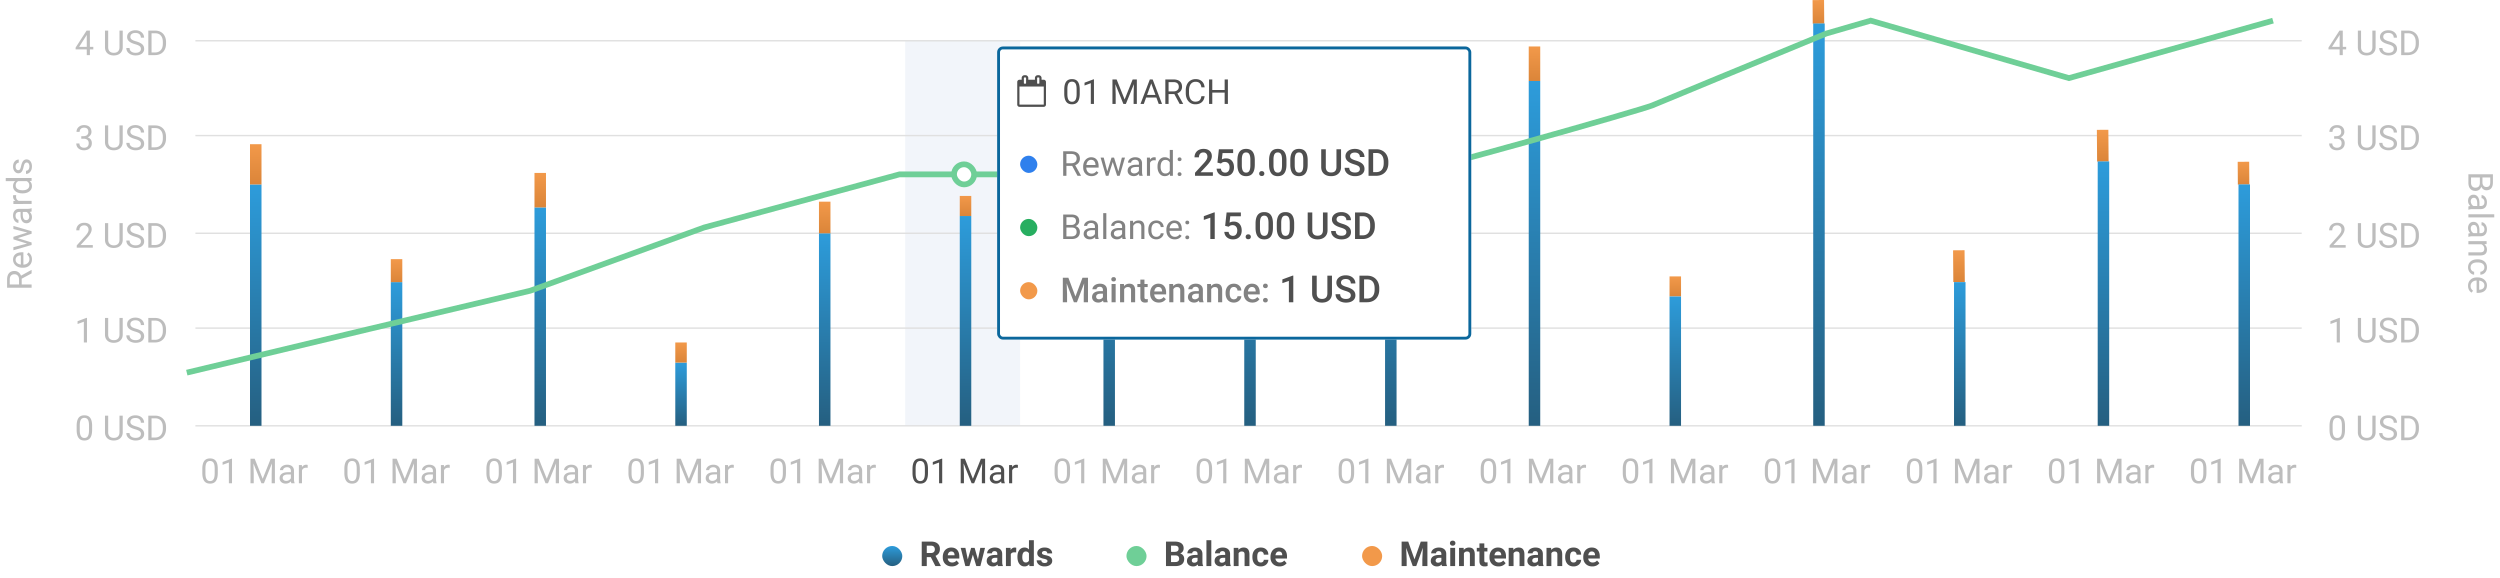 <svg width="870" height="201" fill="none" xmlns="http://www.w3.org/2000/svg"><path fill="#F2F5FA" d="M315 14.18h40v134h-40z"/><path d="M32.059 149.541c0 1.27-.217 2.213-.65 2.83-.434.618-1.112.926-2.034.926-.91 0-1.584-.301-2.021-.902-.438-.606-.665-1.508-.68-2.707v-1.448c0-1.253.217-2.185.65-2.794.434-.61 1.113-.915 2.04-.915.917 0 1.593.295 2.027.885.433.586.656 1.492.668 2.719v1.406zm-1.084-1.482c0-.918-.13-1.586-.387-2.004-.258-.422-.666-.633-1.225-.633-.554 0-.959.209-1.213.627-.253.418-.384 1.061-.392 1.928v1.734c0 .922.133 1.604.398 2.045.27.438.676.656 1.219.656.535 0 .932-.207 1.19-.621.261-.414.398-1.066.41-1.957v-1.775zm11.736-3.41v5.8c-.004.805-.258 1.463-.762 1.975-.5.512-1.18.799-2.039.861l-.299.012c-.933 0-1.677-.252-2.232-.756-.555-.504-.836-1.197-.844-2.08v-5.812h1.113v5.777c0 .617.17 1.098.51 1.441.34.34.824.51 1.453.51.637 0 1.123-.17 1.46-.51.34-.339.51-.818.51-1.435v-5.783h1.13zM47 149.377c-.965-.277-1.668-.617-2.11-1.019a1.969 1.969 0 01-.656-1.5c0-.672.268-1.227.803-1.664.54-.442 1.238-.663 2.098-.663.586 0 1.107.114 1.564.34.461.227.817.539 1.067.938.254.398.38.834.38 1.306h-1.13c0-.515-.164-.919-.493-1.212-.328-.297-.79-.446-1.388-.446-.555 0-.988.123-1.301.369-.309.243-.463.58-.463 1.014 0 .348.147.643.44.885.296.238.798.457 1.505.656.711.199 1.266.42 1.664.662.403.238.7.518.891.838.195.32.293.697.293 1.131 0 .691-.27 1.246-.809 1.664-.539.414-1.26.621-2.162.621a4.035 4.035 0 01-1.64-.334c-.508-.226-.9-.535-1.178-.926a2.262 2.262 0 01-.41-1.33h1.13c0 .516.19.924.57 1.225.382.297.892.445 1.528.445.594 0 1.05-.121 1.366-.363.316-.242.474-.572.474-.99 0-.418-.146-.741-.44-.967-.292-.231-.824-.457-1.593-.68zm4.611 3.803v-8.531h2.409c.742 0 1.398.164 1.968.492.57.328 1.01.795 1.319 1.4.312.606.47 1.301.474 2.086v.545c0 .805-.156 1.51-.468 2.115a3.251 3.251 0 01-1.33 1.395c-.575.324-1.245.49-2.01.498H51.61zm1.125-7.606v6.686h1.184c.867 0 1.54-.27 2.021-.809.485-.539.727-1.306.727-2.302v-.498c0-.969-.228-1.721-.686-2.256-.453-.539-1.097-.813-1.933-.821h-1.313zm23.054 18.967c0 1.27-.218 2.213-.651 2.83-.434.618-1.112.926-2.033.926-.91 0-1.584-.301-2.022-.902-.438-.606-.664-1.508-.68-2.707v-1.448c0-1.253.217-2.185.65-2.794.434-.61 1.114-.915 2.04-.915.918 0 1.594.295 2.027.885.434.586.656 1.492.668 2.719v1.406zm-1.085-1.482c0-.918-.129-1.586-.387-2.004-.257-.422-.666-.633-1.224-.633-.555 0-.96.209-1.213.627-.254.418-.385 1.061-.393 1.928v1.734c0 .922.133 1.604.399 2.045.27.438.675.656 1.219.656.535 0 .931-.207 1.189-.621.262-.414.398-1.066.41-1.957v-1.775zm6.035 5.121h-1.09v-7.225l-2.185.803v-.984l3.105-1.166h.17v8.572zm7.887-8.531l2.789 6.961 2.79-6.961h1.458v8.531H94.54v-3.322l.105-3.586-2.8 6.908h-.862l-2.794-6.891.11 3.569v3.322h-1.124v-8.531h1.453zm12.768 8.531c-.063-.125-.114-.348-.153-.668-.504.523-1.105.785-1.805.785-.624 0-1.138-.176-1.54-.527a1.73 1.73 0 01-.598-1.348c0-.66.25-1.172.75-1.535.504-.367 1.21-.551 2.121-.551h1.055v-.498c0-.379-.114-.68-.34-.902-.227-.227-.561-.34-1.002-.34-.387 0-.711.098-.973.293-.262.195-.392.432-.392.709h-1.09c0-.317.111-.621.334-.914a2.31 2.31 0 01.914-.703c.386-.172.81-.258 1.271-.258.731 0 1.303.183 1.717.551.414.363.629.865.645 1.506v2.918c0 .582.074 1.044.222 1.388v.094h-1.136zm-1.8-.826a1.9 1.9 0 00.967-.264c.305-.176.526-.404.663-.685v-1.301h-.85c-1.328 0-1.992.388-1.992 1.166 0 .34.113.605.34.797.226.191.517.287.873.287zm7.477-4.541a3.178 3.178 0 00-.533-.041c-.711 0-1.193.302-1.447.908v4.5h-1.084v-6.34h1.054l.018.733c.356-.567.859-.85 1.512-.85.211 0 .371.027.48.082v1.008zm18.147 1.728c0 1.27-.217 2.213-.651 2.83-.433.618-1.111.926-2.033.926-.91 0-1.584-.301-2.021-.902-.438-.606-.664-1.508-.68-2.707v-1.448c0-1.253.217-2.185.65-2.794.434-.61 1.114-.915 2.039-.915.918 0 1.594.295 2.028.885.433.586.656 1.492.668 2.719v1.406zm-1.084-1.482c0-.918-.129-1.586-.387-2.004-.258-.422-.666-.633-1.225-.633-.554 0-.959.209-1.212.627-.254.418-.385 1.061-.393 1.928v1.734c0 .922.133 1.604.398 2.045.27.438.676.656 1.219.656.535 0 .932-.207 1.19-.621.261-.414.398-1.066.41-1.957v-1.775zm6.035 5.121h-1.09v-7.225l-2.185.803v-.984l3.105-1.166h.17v8.572zm7.887-8.531l2.789 6.961 2.789-6.961h1.459v8.531h-1.125v-3.322l.105-3.586-2.801 6.908h-.861l-2.795-6.891.112 3.569v3.322h-1.125v-8.531h1.453zm12.767 8.531c-.062-.125-.113-.348-.152-.668-.504.523-1.106.785-1.805.785-.625 0-1.138-.176-1.541-.527a1.73 1.73 0 01-.597-1.348c0-.66.25-1.172.75-1.535.503-.367 1.21-.551 2.121-.551h1.054v-.498c0-.379-.113-.68-.34-.902-.226-.227-.56-.34-1.002-.34-.386 0-.71.098-.972.293-.262.195-.393.432-.393.709h-1.09c0-.317.112-.621.334-.914.227-.297.532-.531.914-.703a3.097 3.097 0 011.272-.258c.73 0 1.303.183 1.717.551.414.363.629.865.644 1.506v2.918c0 .582.075 1.044.223 1.388v.094h-1.137zm-1.799-.826c.34 0 .663-.088.967-.264a1.59 1.59 0 00.662-.685v-1.301h-.849c-1.328 0-1.993.388-1.993 1.166 0 .34.114.605.34.797.227.191.518.287.873.287zm7.477-4.541a3.178 3.178 0 00-.533-.041c-.711 0-1.194.302-1.448.908v4.5h-1.083v-6.34h1.054l.018.733c.355-.567.859-.85 1.511-.85.211 0 .372.027.481.082v1.008zm18.146 1.728c0 1.27-.216 2.213-.65 2.83-.434.618-1.111.926-2.033.926-.91 0-1.584-.301-2.022-.902-.437-.606-.664-1.508-.679-2.707v-1.448c0-1.253.216-2.185.65-2.794.434-.61 1.113-.915 2.039-.915.918 0 1.594.295 2.027.885.434.586.657 1.492.668 2.719v1.406zm-1.084-1.482c0-.918-.128-1.586-.386-2.004-.258-.422-.666-.633-1.225-.633-.555 0-.959.209-1.213.627-.254.418-.385 1.061-.392 1.928v1.734c0 .922.132 1.604.398 2.045.27.438.676.656 1.219.656.535 0 .931-.207 1.189-.621.262-.414.399-1.066.41-1.957v-1.775zm6.036 5.121h-1.09v-7.225l-2.186.803v-.984l3.106-1.166h.17v8.572zm7.886-8.531l2.789 6.961 2.789-6.961h1.459v8.531h-1.125v-3.322l.106-3.586-2.801 6.908h-.861l-2.795-6.891.111 3.569v3.322h-1.125v-8.531h1.453zm12.768 8.531c-.063-.125-.113-.348-.152-.668-.504.523-1.106.785-1.805.785-.625 0-1.139-.176-1.541-.527a1.728 1.728 0 01-.598-1.348c0-.66.25-1.172.75-1.535.504-.367 1.211-.551 2.121-.551h1.055v-.498c0-.379-.113-.68-.34-.902-.226-.227-.56-.34-1.002-.34-.387 0-.711.098-.972.293-.262.195-.393.432-.393.709h-1.09c0-.317.111-.621.334-.914.227-.297.531-.531.914-.703a3.097 3.097 0 011.272-.258c.73 0 1.302.183 1.716.551.415.363.629.865.645 1.506v2.918c0 .582.074 1.044.223 1.388v.094h-1.137zm-1.799-.826c.34 0 .662-.088.967-.264.305-.176.525-.404.662-.685v-1.301h-.85c-1.328 0-1.992.388-1.992 1.166 0 .34.113.605.34.797.227.191.518.287.873.287zm7.477-4.541a3.182 3.182 0 00-.534-.041c-.711 0-1.193.302-1.447.908v4.5h-1.084v-6.34h1.055l.017.733c.356-.567.86-.85 1.512-.85.211 0 .371.027.481.082v1.008zm18.146 1.728c0 1.27-.217 2.213-.65 2.83-.434.618-1.112.926-2.033.926-.911 0-1.584-.301-2.022-.902-.437-.606-.664-1.508-.68-2.707v-1.448c0-1.253.217-2.185.651-2.794.433-.61 1.113-.915 2.039-.915.918 0 1.594.295 2.027.885.434.586.656 1.492.668 2.719v1.406zm-1.084-1.482c0-.918-.129-1.586-.387-2.004-.257-.422-.666-.633-1.224-.633-.555 0-.959.209-1.213.627-.254.418-.385 1.061-.393 1.928v1.734c0 .922.133 1.604.399 2.045.269.438.676.656 1.219.656.535 0 .931-.207 1.189-.621.262-.414.398-1.066.41-1.957v-1.775zm6.035 5.121h-1.09v-7.225l-2.185.803v-.984l3.105-1.166h.17v8.572zm7.887-8.531l2.789 6.961 2.789-6.961h1.459v8.531h-1.125v-3.322l.106-3.586-2.801 6.908h-.862l-2.794-6.891.111 3.569v3.322h-1.125v-8.531h1.453zm12.768 8.531c-.063-.125-.114-.348-.153-.668-.504.523-1.105.785-1.804.785-.625 0-1.139-.176-1.541-.527a1.728 1.728 0 01-.598-1.348c0-.66.25-1.172.75-1.535.504-.367 1.211-.551 2.121-.551h1.055v-.498c0-.379-.114-.68-.34-.902-.227-.227-.561-.34-1.002-.34-.387 0-.711.098-.973.293-.261.195-.392.432-.392.709h-1.09c0-.317.111-.621.334-.914a2.31 2.31 0 01.914-.703c.387-.172.81-.258 1.271-.258.731 0 1.303.183 1.717.551.414.363.629.865.645 1.506v2.918c0 .582.074 1.044.222 1.388v.094h-1.136zm-1.799-.826c.34 0 .662-.088.967-.264.304-.176.525-.404.662-.685v-1.301h-.85c-1.328 0-1.992.388-1.992 1.166 0 .34.113.605.34.797.226.191.517.287.873.287zm7.476-4.541a3.17 3.17 0 00-.533-.041c-.711 0-1.193.302-1.447.908v4.5h-1.084v-6.34h1.055l.017.733c.356-.567.86-.85 1.512-.85.211 0 .371.027.48.082v1.008zm18.147 1.728c0 1.27-.217 2.213-.651 2.83-.433.618-1.111.926-2.033.926-.91 0-1.584-.301-2.021-.902-.438-.606-.664-1.508-.68-2.707v-1.448c0-1.253.217-2.185.65-2.794.434-.61 1.114-.915 2.039-.915.918 0 1.594.295 2.028.885.433.586.656 1.492.668 2.719v1.406zm-1.084-1.482c0-.918-.129-1.586-.387-2.004-.258-.422-.666-.633-1.225-.633-.554 0-.958.209-1.212.627-.254.418-.385 1.061-.393 1.928v1.734c0 .922.133 1.604.398 2.045.27.438.676.656 1.219.656.535 0 .932-.207 1.19-.621.261-.414.398-1.066.41-1.957v-1.775zm6.035 5.121h-1.09v-7.225l-2.185.803v-.984l3.105-1.166h.17v8.572zm7.887-8.531l2.789 6.961 2.789-6.961h1.459v8.531h-1.125v-3.322l.105-3.586-2.801 6.908h-.861l-2.795-6.891.112 3.569v3.322h-1.125v-8.531h1.453zm12.767 8.531c-.062-.125-.113-.348-.152-.668-.504.523-1.106.785-1.805.785-.625 0-1.138-.176-1.541-.527a1.73 1.73 0 01-.597-1.348c0-.66.25-1.172.75-1.535.503-.367 1.211-.551 2.121-.551h1.054v-.498c0-.379-.113-.68-.339-.902-.227-.227-.561-.34-1.002-.34-.387 0-.711.098-.973.293-.262.195-.393.432-.393.709h-1.09c0-.317.112-.621.334-.914a2.32 2.32 0 01.915-.703c.386-.172.81-.258 1.271-.258.73 0 1.303.183 1.717.551.414.363.629.865.644 1.506v2.918c0 .582.075 1.044.223 1.388v.094h-1.137zm-1.799-.826c.34 0 .663-.088.967-.264a1.59 1.59 0 00.662-.685v-1.301h-.849c-1.328 0-1.992.388-1.992 1.166 0 .34.113.605.339.797.227.191.518.287.873.287zm7.477-4.541a3.178 3.178 0 00-.533-.041c-.711 0-1.194.302-1.447.908v4.5h-1.084v-6.34h1.054l.018.733c.355-.567.859-.85 1.512-.85.21 0 .371.027.48.082v1.008zm67.576 1.728c0 1.27-.217 2.213-.65 2.83-.434.618-1.112.926-2.033.926-.911 0-1.584-.301-2.022-.902-.437-.606-.664-1.508-.68-2.707v-1.448c0-1.253.217-2.185.651-2.794.433-.61 1.113-.915 2.039-.915.918 0 1.594.295 2.027.885.434.586.656 1.492.668 2.719v1.406zm-1.084-1.482c0-.918-.129-1.586-.387-2.004-.257-.422-.666-.633-1.224-.633-.555 0-.959.209-1.213.627-.254.418-.385 1.061-.393 1.928v1.734c0 .922.133 1.604.399 2.045.269.438.676.656 1.219.656.535 0 .931-.207 1.189-.621.262-.414.398-1.066.41-1.957v-1.775zm6.035 5.121h-1.089v-7.225l-2.186.803v-.984l3.105-1.166h.17v8.572zm7.887-8.531l2.789 6.961 2.789-6.961h1.459v8.531h-1.125v-3.322l.106-3.586-2.801 6.908h-.861l-2.795-6.891.111 3.569v3.322h-1.125v-8.531h1.453zm12.768 8.531c-.063-.125-.114-.348-.153-.668-.504.523-1.105.785-1.804.785-.625 0-1.139-.176-1.541-.527a1.728 1.728 0 01-.598-1.348c0-.66.25-1.172.75-1.535.504-.367 1.211-.551 2.121-.551h1.055v-.498c0-.379-.114-.68-.34-.902-.227-.227-.561-.34-1.002-.34-.387 0-.711.098-.973.293-.261.195-.392.432-.392.709h-1.09c0-.317.111-.621.334-.914a2.31 2.31 0 01.914-.703c.387-.172.81-.258 1.271-.258.731 0 1.303.183 1.717.551.414.363.629.865.645 1.506v2.918c0 .582.074 1.044.222 1.388v.094h-1.136zm-1.799-.826c.34 0 .662-.088.967-.264.304-.176.525-.404.662-.685v-1.301h-.85c-1.328 0-1.992.388-1.992 1.166 0 .34.113.605.34.797.226.191.517.287.873.287zm7.476-4.541a3.17 3.17 0 00-.533-.041c-.711 0-1.193.302-1.447.908v4.5h-1.084v-6.34h1.055l.017.733c.356-.567.86-.85 1.512-.85.211 0 .371.027.48.082v1.008zm18.147 1.728c0 1.27-.217 2.213-.651 2.83-.433.618-1.111.926-2.033.926-.91 0-1.584-.301-2.021-.902-.438-.606-.664-1.508-.68-2.707v-1.448c0-1.253.217-2.185.65-2.794.434-.61 1.114-.915 2.04-.915.918 0 1.593.295 2.027.885.433.586.656 1.492.668 2.719v1.406zm-1.084-1.482c0-.918-.129-1.586-.387-2.004-.258-.422-.666-.633-1.224-.633-.555 0-.959.209-1.213.627-.254.418-.385 1.061-.393 1.928v1.734c0 .922.133 1.604.399 2.045.269.438.675.656 1.218.656.535 0 .932-.207 1.19-.621.261-.414.398-1.066.41-1.957v-1.775zm6.035 5.121h-1.09v-7.225l-2.185.803v-.984l3.105-1.166h.17v8.572zm7.887-8.531l2.789 6.961 2.789-6.961h1.459v8.531h-1.125v-3.322l.105-3.586-2.8 6.908h-.862l-2.795-6.891.112 3.569v3.322h-1.125v-8.531h1.453zm12.767 8.531c-.062-.125-.113-.348-.152-.668-.504.523-1.105.785-1.805.785-.625 0-1.138-.176-1.541-.527a1.73 1.73 0 01-.597-1.348c0-.66.25-1.172.75-1.535.504-.367 1.211-.551 2.121-.551h1.054v-.498c0-.379-.113-.68-.339-.902-.227-.227-.561-.34-1.002-.34-.387 0-.711.098-.973.293-.262.195-.393.432-.393.709h-1.089c0-.317.111-.621.334-.914a2.31 2.31 0 01.914-.703c.386-.172.81-.258 1.271-.258.731 0 1.303.183 1.717.551.414.363.629.865.644 1.506v2.918c0 .582.075 1.044.223 1.388v.094h-1.137zm-1.798-.826a1.9 1.9 0 00.966-.264 1.59 1.59 0 00.662-.685v-1.301h-.849c-1.328 0-1.992.388-1.992 1.166 0 .34.113.605.339.797.227.191.518.287.874.287zm7.476-4.541a3.178 3.178 0 00-.533-.041c-.711 0-1.193.302-1.447.908v4.5h-1.084v-6.34h1.054l.018.733c.355-.567.859-.85 1.512-.85.211 0 .371.027.48.082v1.008zm18.147 1.728c0 1.27-.217 2.213-.651 2.83-.433.618-1.111.926-2.033.926-.91 0-1.584-.301-2.022-.902-.437-.606-.664-1.508-.679-2.707v-1.448c0-1.253.217-2.185.65-2.794.434-.61 1.113-.915 2.039-.915.918 0 1.594.295 2.028.885.433.586.656 1.492.668 2.719v1.406zm-1.084-1.482c0-.918-.129-1.586-.387-2.004-.258-.422-.666-.633-1.225-.633-.554 0-.959.209-1.213.627-.254.418-.384 1.061-.392 1.928v1.734c0 .922.133 1.604.398 2.045.27.438.676.656 1.219.656.535 0 .932-.207 1.189-.621.262-.414.399-1.066.411-1.957v-1.775zm6.035 5.121h-1.09v-7.225l-2.186.803v-.984l3.106-1.166h.17v8.572zm7.886-8.531l2.79 6.961 2.789-6.961h1.459v8.531h-1.125v-3.322l.105-3.586-2.801 6.908h-.861l-2.795-6.891.111 3.569v3.322h-1.125v-8.531h1.453zm12.768 8.531c-.062-.125-.113-.348-.152-.668-.504.523-1.106.785-1.805.785-.625 0-1.139-.176-1.541-.527a1.731 1.731 0 01-.598-1.348c0-.66.25-1.172.75-1.535.504-.367 1.211-.551 2.121-.551h1.055v-.498c0-.379-.113-.68-.34-.902-.226-.227-.56-.34-1.002-.34-.386 0-.711.098-.972.293-.262.195-.393.432-.393.709h-1.09c0-.317.112-.621.334-.914.227-.297.531-.531.914-.703a3.097 3.097 0 011.272-.258c.73 0 1.302.183 1.717.551.414.363.628.865.644 1.506v2.918c0 .582.074 1.044.223 1.388v.094h-1.137zm-1.799-.826c.34 0 .662-.088.967-.264.305-.176.525-.404.662-.685v-1.301h-.85c-1.328 0-1.992.388-1.992 1.166 0 .34.114.605.34.797.227.191.518.287.873.287zm7.477-4.541a3.178 3.178 0 00-.533-.041c-.711 0-1.194.302-1.448.908v4.5h-1.084v-6.34h1.055l.018.733c.355-.567.859-.85 1.511-.85.211 0 .371.027.481.082v1.008zm18.146 1.728c0 1.27-.217 2.213-.65 2.83-.434.618-1.111.926-2.033.926-.911 0-1.584-.301-2.022-.902-.437-.606-.664-1.508-.68-2.707v-1.448c0-1.253.217-2.185.651-2.794.433-.61 1.113-.915 2.039-.915.918 0 1.594.295 2.027.885.434.586.657 1.492.668 2.719v1.406zm-1.084-1.482c0-.918-.129-1.586-.386-2.004-.258-.422-.666-.633-1.225-.633-.555 0-.959.209-1.213.627-.254.418-.385 1.061-.393 1.928v1.734c0 .922.133 1.604.399 2.045.269.438.676.656 1.219.656.535 0 .931-.207 1.189-.621.262-.414.399-1.066.41-1.957v-1.775zm6.035 5.121h-1.089v-7.225l-2.186.803v-.984l3.106-1.166h.169v8.572zm7.887-8.531l2.789 6.961 2.789-6.961h1.459v8.531h-1.125v-3.322l.106-3.586-2.801 6.908h-.861l-2.795-6.891.111 3.569v3.322h-1.125v-8.531h1.453zm12.768 8.531c-.063-.125-.114-.348-.153-.668-.504.523-1.105.785-1.804.785-.625 0-1.139-.176-1.541-.527a1.728 1.728 0 01-.598-1.348c0-.66.25-1.172.75-1.535.504-.367 1.211-.551 2.121-.551h1.055v-.498c0-.379-.113-.68-.34-.902-.227-.227-.561-.34-1.002-.34-.387 0-.711.098-.973.293-.261.195-.392.432-.392.709h-1.09c0-.317.111-.621.334-.914a2.31 2.31 0 01.914-.703 3.095 3.095 0 011.271-.258c.731 0 1.303.183 1.717.551.414.363.629.865.645 1.506v2.918c0 .582.074 1.044.222 1.388v.094h-1.136zm-1.799-.826c.34 0 .662-.088.967-.264.304-.176.525-.404.662-.685v-1.301h-.85c-1.328 0-1.992.388-1.992 1.166 0 .34.113.605.34.797.226.191.517.287.873.287zm7.476-4.541a3.17 3.17 0 00-.533-.041c-.711 0-1.193.302-1.447.908v4.5h-1.084v-6.34h1.055l.017.733c.356-.567.86-.85 1.512-.85.211 0 .371.027.48.082v1.008zm18.147 1.728c0 1.27-.217 2.213-.65 2.83-.434.618-1.112.926-2.034.926-.91 0-1.584-.301-2.021-.902-.438-.606-.664-1.508-.68-2.707v-1.448c0-1.253.217-2.185.651-2.794.433-.61 1.113-.915 2.039-.915.918 0 1.593.295 2.027.885.434.586.656 1.492.668 2.719v1.406zm-1.084-1.482c0-.918-.129-1.586-.387-2.004-.258-.422-.666-.633-1.224-.633-.555 0-.959.209-1.213.627-.254.418-.385 1.061-.393 1.928v1.734c0 .922.133 1.604.399 2.045.269.438.675.656 1.218.656.535 0 .932-.207 1.19-.621.262-.414.398-1.066.41-1.957v-1.775zm6.035 5.121h-1.09v-7.225l-2.185.803v-.984l3.105-1.166h.17v8.572zm7.887-8.531l2.789 6.961 2.789-6.961h1.459v8.531h-1.125v-3.322l.105-3.586-2.8 6.908h-.862l-2.795-6.891.112 3.569v3.322h-1.125v-8.531h1.453zm12.767 8.531c-.062-.125-.113-.348-.152-.668-.504.523-1.105.785-1.805.785-.625 0-1.138-.176-1.541-.527a1.73 1.73 0 01-.597-1.348c0-.66.25-1.172.75-1.535.504-.367 1.211-.551 2.121-.551h1.054v-.498c0-.379-.113-.68-.339-.902-.227-.227-.561-.34-1.002-.34-.387 0-.711.098-.973.293-.262.195-.393.432-.393.709h-1.089c0-.317.111-.621.334-.914a2.31 2.31 0 01.914-.703c.386-.172.81-.258 1.271-.258.731 0 1.303.183 1.717.551.414.363.629.865.644 1.506v2.918c0 .582.075 1.044.223 1.388v.094h-1.137zm-1.798-.826a1.9 1.9 0 00.966-.264 1.59 1.59 0 00.662-.685v-1.301h-.849c-1.328 0-1.992.388-1.992 1.166 0 .34.113.605.34.797.226.191.517.287.873.287zm7.476-4.541a3.178 3.178 0 00-.533-.041c-.711 0-1.193.302-1.447.908v4.5h-1.084v-6.34h1.054l.018.733c.355-.567.859-.85 1.512-.85.211 0 .371.027.48.082v1.008zm18.147 1.728c0 1.27-.217 2.213-.651 2.83-.433.618-1.111.926-2.033.926-.91 0-1.584-.301-2.021-.902-.438-.606-.665-1.508-.68-2.707v-1.448c0-1.253.217-2.185.65-2.794.434-.61 1.114-.915 2.039-.915.918 0 1.594.295 2.028.885.433.586.656 1.492.668 2.719v1.406zm-1.084-1.482c0-.918-.129-1.586-.387-2.004-.258-.422-.666-.633-1.225-.633-.554 0-.959.209-1.213.627-.253.418-.384 1.061-.392 1.928v1.734c0 .922.133 1.604.398 2.045.27.438.676.656 1.219.656.535 0 .932-.207 1.189-.621.262-.414.399-1.066.411-1.957v-1.775zm6.035 5.121h-1.09v-7.225l-2.186.803v-.984l3.106-1.166h.17v8.572zm7.887-8.531l2.789 6.961 2.789-6.961h1.459v8.531h-1.125v-3.322l.105-3.586-2.801 6.908h-.861l-2.795-6.891.111 3.569v3.322H630.9v-8.531h1.454zm12.767 8.531c-.062-.125-.113-.348-.152-.668-.504.523-1.106.785-1.805.785-.625 0-1.139-.176-1.541-.527a1.731 1.731 0 01-.598-1.348c0-.66.25-1.172.75-1.535.504-.367 1.211-.551 2.121-.551h1.055v-.498c0-.379-.113-.68-.34-.902-.226-.227-.56-.34-1.002-.34-.386 0-.711.098-.972.293-.262.195-.393.432-.393.709h-1.09c0-.317.112-.621.334-.914.227-.297.532-.531.914-.703a3.097 3.097 0 011.272-.258c.73 0 1.303.183 1.717.551.414.363.629.865.644 1.506v2.918c0 .582.074 1.044.223 1.388v.094h-1.137zm-1.799-.826c.34 0 .662-.088.967-.264.305-.176.525-.404.662-.685v-1.301h-.849c-1.329 0-1.993.388-1.993 1.166 0 .34.114.605.34.797.227.191.518.287.873.287zm7.477-4.541a3.178 3.178 0 00-.533-.041c-.711 0-1.194.302-1.448.908v4.5h-1.084v-6.34h1.055l.018.733c.355-.567.859-.85 1.511-.85.211 0 .371.027.481.082v1.008zm18.146 1.728c0 1.27-.216 2.213-.65 2.83-.434.618-1.111.926-2.033.926-.91 0-1.584-.301-2.022-.902-.437-.606-.664-1.508-.679-2.707v-1.448c0-1.253.216-2.185.65-2.794.434-.61 1.113-.915 2.039-.915.918 0 1.594.295 2.027.885.434.586.657 1.492.668 2.719v1.406zm-1.084-1.482c0-.918-.129-1.586-.386-2.004-.258-.422-.666-.633-1.225-.633-.555 0-.959.209-1.213.627-.254.418-.385 1.061-.392 1.928v1.734c0 .922.132 1.604.398 2.045.269.438.676.656 1.219.656.535 0 .931-.207 1.189-.621.262-.414.399-1.066.41-1.957v-1.775zm6.035 5.121h-1.089v-7.225l-2.186.803v-.984l3.106-1.166h.169v8.572zm7.887-8.531l2.789 6.961 2.789-6.961h1.459v8.531h-1.125v-3.322l.106-3.586L685 168.18h-.861l-2.795-6.891.111 3.569v3.322h-1.125v-8.531h1.453zm12.768 8.531c-.063-.125-.113-.348-.153-.668-.503.523-1.105.785-1.804.785-.625 0-1.139-.176-1.541-.527a1.728 1.728 0 01-.598-1.348c0-.66.25-1.172.75-1.535.504-.367 1.211-.551 2.121-.551h1.055v-.498c0-.379-.113-.68-.34-.902-.227-.227-.561-.34-1.002-.34-.387 0-.711.098-.973.293-.261.195-.392.432-.392.709h-1.09c0-.317.111-.621.334-.914.227-.297.531-.531.914-.703a3.097 3.097 0 011.272-.258c.73 0 1.302.183 1.716.551.414.363.629.865.645 1.506v2.918c0 .582.074 1.044.223 1.388v.094h-1.137zm-1.799-.826c.34 0 .662-.088.967-.264.304-.176.525-.404.662-.685v-1.301h-.85c-1.328 0-1.992.388-1.992 1.166 0 .34.113.605.34.797.226.191.517.287.873.287zm7.477-4.541a3.19 3.19 0 00-.534-.041c-.711 0-1.193.302-1.447.908v4.5h-1.084v-6.34h1.055l.017.733c.356-.567.86-.85 1.512-.85.211 0 .371.027.481.082v1.008zm18.146 1.728c0 1.27-.217 2.213-.65 2.83-.434.618-1.112.926-2.034.926-.91 0-1.584-.301-2.021-.902-.438-.606-.664-1.508-.68-2.707v-1.448c0-1.253.217-2.185.651-2.794.433-.61 1.113-.915 2.039-.915.918 0 1.593.295 2.027.885.434.586.656 1.492.668 2.719v1.406zm-1.084-1.482c0-.918-.129-1.586-.387-2.004-.258-.422-.666-.633-1.224-.633-.555 0-.959.209-1.213.627-.254.418-.385 1.061-.393 1.928v1.734c0 .922.133 1.604.399 2.045.269.438.675.656 1.218.656.536 0 .932-.207 1.19-.621.262-.414.398-1.066.41-1.957v-1.775zm6.035 5.121h-1.09v-7.225l-2.185.803v-.984l3.105-1.166h.17v8.572zm7.887-8.531l2.789 6.961 2.789-6.961h1.459v8.531h-1.125v-3.322l.105-3.586-2.8 6.908h-.862l-2.795-6.891.112 3.569v3.322h-1.125v-8.531h1.453zm12.767 8.531c-.062-.125-.113-.348-.152-.668-.504.523-1.105.785-1.805.785-.625 0-1.138-.176-1.541-.527a1.73 1.73 0 01-.597-1.348c0-.66.25-1.172.75-1.535.504-.367 1.211-.551 2.121-.551h1.055v-.498c0-.379-.114-.68-.34-.902-.227-.227-.561-.34-1.002-.34-.387 0-.711.098-.973.293-.262.195-.392.432-.392.709h-1.09c0-.317.111-.621.334-.914a2.31 2.31 0 01.914-.703c.386-.172.81-.258 1.271-.258.731 0 1.303.183 1.717.551.414.363.629.865.645 1.506v2.918c0 .582.074 1.044.222 1.388v.094h-1.137zm-1.798-.826a1.9 1.9 0 00.966-.264c.305-.176.526-.404.663-.685v-1.301h-.85c-1.328 0-1.992.388-1.992 1.166 0 .34.113.605.34.797.226.191.517.287.873.287zm7.476-4.541a3.178 3.178 0 00-.533-.041c-.711 0-1.193.302-1.447.908v4.5h-1.084v-6.34h1.054l.018.733c.355-.567.859-.85 1.512-.85.211 0 .371.027.48.082v1.008zm18.147 1.728c0 1.27-.217 2.213-.651 2.83-.433.618-1.111.926-2.033.926-.91 0-1.584-.301-2.021-.902-.438-.606-.664-1.508-.68-2.707v-1.448c0-1.253.217-2.185.65-2.794.434-.61 1.114-.915 2.039-.915.918 0 1.594.295 2.028.885.433.586.656 1.492.668 2.719v1.406zm-1.084-1.482c0-.918-.129-1.586-.387-2.004-.258-.422-.666-.633-1.225-.633-.554 0-.959.209-1.213.627-.253.418-.384 1.061-.392 1.928v1.734c0 .922.133 1.604.398 2.045.27.438.676.656 1.219.656.535 0 .932-.207 1.19-.621.261-.414.398-1.066.41-1.957v-1.775zm6.035 5.121h-1.09v-7.225l-2.186.803v-.984l3.106-1.166h.17v8.572zm7.887-8.531l2.789 6.961 2.789-6.961h1.459v8.531h-1.125v-3.322l.105-3.586-2.801 6.908h-.861l-2.795-6.891.111 3.569v3.322h-1.125v-8.531h1.454zm12.767 8.531c-.062-.125-.113-.348-.152-.668-.504.523-1.106.785-1.805.785-.625 0-1.139-.176-1.541-.527a1.731 1.731 0 01-.598-1.348c0-.66.25-1.172.75-1.535.504-.367 1.211-.551 2.122-.551h1.054v-.498c0-.379-.113-.68-.34-.902-.226-.227-.56-.34-1.002-.34-.386 0-.711.098-.972.293-.262.195-.393.432-.393.709h-1.09c0-.317.112-.621.334-.914.227-.297.532-.531.914-.703a3.097 3.097 0 011.272-.258c.73 0 1.303.183 1.717.551.414.363.629.865.644 1.506v2.918c0 .582.074 1.044.223 1.388v.094h-1.137zm-1.799-.826c.34 0 .662-.088.967-.264a1.59 1.59 0 00.662-.685v-1.301h-.849c-1.328 0-1.993.388-1.993 1.166 0 .34.114.605.34.797.227.191.518.287.873.287zm7.477-4.541a3.178 3.178 0 00-.533-.041c-.711 0-1.194.302-1.448.908v4.5h-1.084v-6.34h1.055l.018.733c.355-.567.859-.85 1.511-.85.211 0 .372.027.481.082v1.008z" fill="#BDBDBD"/><path d="M322.938 164.541c0 1.27-.217 2.213-.651 2.83-.433.618-1.111.926-2.033.926-.91 0-1.584-.301-2.022-.902-.437-.606-.664-1.508-.679-2.707v-1.448c0-1.253.217-2.185.65-2.794.434-.61 1.113-.915 2.039-.915.918 0 1.594.295 2.028.885.433.586.656 1.492.668 2.719v1.406zm-1.084-1.482c0-.918-.129-1.586-.387-2.004-.258-.422-.666-.633-1.225-.633-.554 0-.959.209-1.213.627-.254.418-.384 1.061-.392 1.928v1.734c0 .922.133 1.604.398 2.045.27.438.676.656 1.219.656.535 0 .932-.207 1.189-.621.262-.414.399-1.066.411-1.957v-1.775zm6.035 5.121h-1.09v-7.225l-2.186.803v-.984l3.106-1.166h.17v8.572zm7.886-8.531l2.789 6.961 2.79-6.961h1.458v8.531h-1.124v-3.322l.105-3.586-2.801 6.908h-.861l-2.795-6.891.111 3.569v3.322h-1.125v-8.531h1.453zm12.768 8.531c-.063-.125-.113-.348-.152-.668-.504.523-1.106.785-1.805.785-.625 0-1.139-.176-1.541-.527a1.728 1.728 0 01-.598-1.348c0-.66.25-1.172.75-1.535.504-.367 1.211-.551 2.121-.551h1.055v-.498c0-.379-.113-.68-.34-.902-.226-.227-.56-.34-1.002-.34-.386 0-.711.098-.972.293-.262.195-.393.432-.393.709h-1.09c0-.317.112-.621.334-.914.227-.297.531-.531.914-.703a3.097 3.097 0 011.272-.258c.73 0 1.302.183 1.716.551.415.363.629.865.645 1.506v2.918c0 .582.074 1.044.223 1.388v.094h-1.137zm-1.799-.826c.34 0 .662-.088.967-.264.305-.176.525-.404.662-.685v-1.301h-.85c-1.328 0-1.992.388-1.992 1.166 0 .34.114.605.34.797.227.191.518.287.873.287zm7.477-4.541a3.178 3.178 0 00-.533-.041c-.711 0-1.194.302-1.448.908v4.5h-1.084v-6.34h1.055l.018.733c.355-.567.859-.85 1.511-.85.211 0 .371.027.481.082v1.008z" fill="#4F4F4F"/><path d="M30.271 119.18h-1.09v-7.225l-2.185.803v-.984l3.106-1.166h.17v8.572zm12.44-8.531v5.8c-.004.805-.258 1.463-.762 1.975-.5.512-1.18.799-2.039.861l-.299.012c-.933 0-1.677-.252-2.232-.756-.555-.504-.836-1.197-.844-2.08v-5.812h1.113v5.777c0 .617.17 1.098.51 1.441.34.34.824.51 1.453.51.637 0 1.123-.17 1.46-.51.34-.339.51-.818.51-1.435v-5.783h1.13zM47 115.377c-.965-.277-1.668-.617-2.11-1.019a1.969 1.969 0 01-.656-1.5c0-.672.268-1.227.803-1.664.54-.442 1.238-.663 2.098-.663.586 0 1.107.114 1.564.34.461.227.817.539 1.067.938.254.398.38.834.38 1.306h-1.13c0-.515-.164-.919-.493-1.212-.328-.297-.79-.446-1.388-.446-.555 0-.988.123-1.301.369-.309.243-.463.58-.463 1.014 0 .348.147.643.44.885.296.238.798.457 1.505.656.711.199 1.266.42 1.664.662.403.238.7.518.891.838.195.32.293.697.293 1.131 0 .691-.27 1.246-.809 1.664-.539.414-1.26.621-2.162.621a4.035 4.035 0 01-1.64-.334c-.508-.226-.9-.535-1.178-.926a2.262 2.262 0 01-.41-1.33h1.13c0 .516.19.924.57 1.225.382.297.892.445 1.528.445.594 0 1.05-.121 1.366-.363.316-.242.474-.572.474-.99 0-.418-.146-.741-.44-.967-.292-.231-.824-.457-1.593-.68zm4.611 3.803v-8.531h2.409c.742 0 1.398.164 1.968.492.57.328 1.01.795 1.319 1.4.312.606.47 1.301.474 2.086v.545c0 .805-.156 1.51-.468 2.115a3.251 3.251 0 01-1.33 1.395c-.575.324-1.245.49-2.01.498H51.61zm1.125-7.606v6.686h1.184c.867 0 1.54-.27 2.021-.809.485-.539.727-1.306.727-2.302v-.498c0-.969-.228-1.721-.686-2.256-.453-.539-1.097-.813-1.933-.821h-1.313zM32.299 86.18h-5.59v-.78l2.953-3.28c.438-.497.738-.9.902-1.208.168-.312.252-.634.252-.966 0-.446-.134-.811-.404-1.096-.27-.285-.629-.428-1.078-.428-.54 0-.959.154-1.26.463-.297.305-.445.73-.445 1.277h-1.084c0-.785.252-1.42.756-1.904.508-.484 1.185-.727 2.033-.727.793 0 1.42.21 1.88.627.462.415.692.967.692 1.659 0 .84-.535 1.84-1.605 3l-2.285 2.478h4.283v.885zm10.412-8.531v5.8c-.004.805-.258 1.463-.762 1.975-.5.512-1.18.799-2.039.861l-.299.012c-.933 0-1.677-.252-2.232-.756-.555-.504-.836-1.197-.844-2.08V77.65h1.113v5.777c0 .617.17 1.098.51 1.441.34.34.824.51 1.453.51.637 0 1.123-.17 1.46-.51.34-.34.51-.818.51-1.435V77.65h1.13zM47 82.377c-.965-.277-1.668-.617-2.11-1.02a1.967 1.967 0 01-.656-1.5c0-.671.268-1.226.803-1.663.54-.442 1.238-.663 2.098-.663.586 0 1.107.114 1.564.34.461.227.817.54 1.067.938.254.398.38.834.38 1.306h-1.13c0-.515-.164-.92-.493-1.212-.328-.297-.79-.446-1.388-.446-.555 0-.988.123-1.301.37-.309.242-.463.58-.463 1.013 0 .348.147.643.44.885.296.238.798.457 1.505.656.711.2 1.266.42 1.664.662.403.238.7.518.891.838.195.32.293.697.293 1.131 0 .691-.27 1.246-.809 1.664-.539.414-1.26.621-2.162.621a4.04 4.04 0 01-1.64-.334c-.508-.226-.9-.535-1.178-.926a2.264 2.264 0 01-.41-1.33h1.13c0 .516.19.924.57 1.225.382.297.892.445 1.528.445.594 0 1.05-.12 1.366-.363.316-.242.474-.572.474-.99 0-.418-.146-.74-.44-.967-.292-.23-.824-.457-1.593-.68zm4.611 3.803v-8.531h2.409c.742 0 1.398.164 1.968.492a3.31 3.31 0 011.319 1.4c.312.606.47 1.301.474 2.086v.545c0 .805-.156 1.51-.468 2.115a3.254 3.254 0 01-1.33 1.395c-.575.324-1.245.49-2.01.498H51.61zm1.125-7.606v6.686h1.184c.867 0 1.54-.27 2.021-.809.485-.539.727-1.306.727-2.302v-.498c0-.97-.228-1.721-.686-2.256-.453-.54-1.097-.813-1.933-.82h-1.313zM28.285 47.387h.815c.511-.008.914-.143 1.207-.404.293-.262.44-.616.44-1.06 0-1-.499-1.5-1.495-1.5-.469 0-.844.134-1.125.403-.277.266-.416.62-.416 1.061h-1.084c0-.676.246-1.236.738-1.682.496-.449 1.125-.673 1.887-.673.805 0 1.436.212 1.893.638.457.426.685 1.018.685 1.776 0 .37-.121.73-.363 1.078a2.158 2.158 0 01-.979.779c.469.148.83.395 1.084.738.258.344.387.764.387 1.26 0 .766-.25 1.373-.75 1.822-.5.45-1.15.674-1.951.674-.801 0-1.453-.217-1.957-.65-.5-.434-.75-1.006-.75-1.717h1.09c0 .45.146.809.44 1.078.292.27.685.404 1.177.404.523 0 .924-.136 1.201-.41.277-.273.416-.666.416-1.178 0-.496-.152-.877-.457-1.142-.305-.266-.744-.402-1.318-.41h-.815v-.885zm14.426-3.738v5.8c-.004.805-.258 1.463-.762 1.975-.5.512-1.18.799-2.039.861l-.299.012c-.933 0-1.677-.252-2.232-.756-.555-.504-.836-1.197-.844-2.08V43.65h1.113v5.777c0 .617.17 1.098.51 1.441.34.34.824.51 1.453.51.637 0 1.123-.17 1.46-.51.34-.34.51-.818.51-1.435V43.65h1.13zM47 48.377c-.965-.277-1.668-.617-2.11-1.02a1.967 1.967 0 01-.656-1.5c0-.671.268-1.226.803-1.663.54-.442 1.238-.663 2.098-.663.586 0 1.107.114 1.564.34.461.227.817.54 1.067.938.254.398.38.834.38 1.306h-1.13c0-.515-.164-.92-.493-1.212-.328-.297-.79-.446-1.388-.446-.555 0-.988.123-1.301.37-.309.242-.463.58-.463 1.013 0 .348.147.643.44.885.296.238.798.457 1.505.656.711.2 1.266.42 1.664.662.403.239.7.518.891.838.195.32.293.697.293 1.131 0 .691-.27 1.246-.809 1.664-.539.414-1.26.621-2.162.621a4.041 4.041 0 01-1.64-.334c-.508-.226-.9-.535-1.178-.926a2.264 2.264 0 01-.41-1.33h1.13c0 .516.19.924.57 1.225.382.297.892.445 1.528.445.594 0 1.05-.12 1.366-.363.316-.242.474-.572.474-.99 0-.418-.146-.74-.44-.967-.292-.23-.824-.457-1.593-.68zm4.611 3.803v-8.531h2.409c.742 0 1.398.164 1.968.492a3.31 3.31 0 011.319 1.4c.312.606.47 1.301.474 2.086v.545c0 .805-.156 1.51-.468 2.115a3.254 3.254 0 01-1.33 1.395c-.575.324-1.245.49-2.01.498H51.61zm1.125-7.605v6.685h1.184c.867 0 1.54-.27 2.021-.809.485-.539.727-1.306.727-2.302v-.498c0-.97-.228-1.721-.686-2.256-.453-.54-1.097-.813-1.933-.82h-1.313zm-21.451-28.26h1.184v.884h-1.184v1.98h-1.09V17.2h-3.884v-.638l3.82-5.912h1.154v5.666zm-3.744 0h2.654V12.13l-.129.235-2.525 3.949zm15.17-5.666v5.8c-.004.805-.258 1.463-.762 1.975-.5.512-1.18.799-2.039.861l-.299.012c-.933 0-1.677-.252-2.232-.756-.555-.504-.836-1.197-.844-2.08V10.65h1.113v5.777c0 .617.17 1.098.51 1.441.34.34.824.51 1.453.51.637 0 1.123-.17 1.46-.51.34-.34.51-.818.51-1.435V10.65h1.13zM47 15.377c-.965-.277-1.668-.617-2.11-1.02a1.967 1.967 0 01-.656-1.5c0-.671.268-1.226.803-1.663.54-.442 1.238-.663 2.098-.663.586 0 1.107.114 1.564.34.461.227.817.54 1.067.938.254.398.38.834.38 1.307h-1.13c0-.516-.164-.92-.493-1.213-.328-.297-.79-.446-1.388-.446-.555 0-.988.123-1.301.37-.309.242-.463.58-.463 1.013 0 .348.147.643.44.885.296.238.798.457 1.505.656.711.2 1.266.42 1.664.662.403.239.7.518.891.838.195.32.293.697.293 1.131 0 .691-.27 1.246-.809 1.664-.539.414-1.26.621-2.162.621a4.041 4.041 0 01-1.64-.334c-.508-.226-.9-.535-1.178-.926a2.264 2.264 0 01-.41-1.33h1.13c0 .516.19.924.57 1.225.382.297.892.445 1.528.445.594 0 1.05-.12 1.366-.363.316-.242.474-.572.474-.99 0-.418-.146-.74-.44-.967-.292-.23-.824-.457-1.593-.68zm4.611 3.803v-8.531h2.409c.742 0 1.398.164 1.968.492a3.31 3.31 0 011.319 1.4c.312.606.47 1.301.474 2.086v.545c0 .805-.156 1.51-.468 2.115a3.254 3.254 0 01-1.33 1.395c-.575.324-1.245.49-2.01.498H51.61zm1.125-7.605v6.685h1.184c.867 0 1.54-.27 2.021-.809.485-.539.727-1.306.727-2.302v-.498c0-.97-.228-1.721-.686-2.256-.453-.54-1.097-.813-1.933-.82h-1.313zm763.323 137.966c0 1.27-.217 2.213-.651 2.83-.433.618-1.111.926-2.033.926-.91 0-1.584-.301-2.021-.902-.438-.606-.665-1.508-.68-2.707v-1.448c0-1.253.217-2.185.65-2.794.434-.61 1.114-.915 2.039-.915.918 0 1.594.295 2.028.885.433.586.656 1.492.668 2.719v1.406zm-1.084-1.482c0-.918-.129-1.586-.387-2.004-.258-.422-.666-.633-1.225-.633-.554 0-.959.209-1.213.627-.254.418-.384 1.061-.392 1.928v1.734c0 .922.133 1.604.398 2.045.27.438.676.656 1.219.656.535 0 .932-.207 1.189-.621.262-.414.399-1.066.411-1.957v-1.775zm11.736-3.41v5.8c-.004.805-.258 1.463-.762 1.975-.5.512-1.179.799-2.039.861l-.299.012c-.933 0-1.677-.252-2.232-.756-.555-.504-.836-1.197-.844-2.08v-5.812h1.113v5.777c0 .617.17 1.098.51 1.441.34.34.824.51 1.453.51.637 0 1.123-.17 1.459-.51.34-.339.51-.818.51-1.435v-5.783h1.131zm4.289 4.728c-.965-.277-1.668-.617-2.109-1.019a1.968 1.968 0 01-.657-1.5c0-.672.268-1.227.803-1.664.539-.442 1.238-.663 2.098-.663.586 0 1.107.114 1.564.34.461.227.817.539 1.067.938.254.398.38.834.38 1.306h-1.13c0-.515-.164-.919-.493-1.212-.328-.297-.791-.446-1.388-.446-.555 0-.989.123-1.301.369-.309.243-.463.58-.463 1.014 0 .348.147.643.44.885.296.238.798.457 1.505.656.711.199 1.266.42 1.664.662.403.238.7.518.891.838.195.32.293.697.293 1.131 0 .691-.269 1.246-.809 1.664-.539.414-1.259.621-2.162.621a4.032 4.032 0 01-1.64-.334c-.508-.226-.901-.535-1.178-.926a2.265 2.265 0 01-.41-1.33h1.131c0 .516.189.924.568 1.225.383.297.893.445 1.529.445.594 0 1.049-.121 1.366-.363.316-.242.474-.572.474-.99 0-.418-.146-.741-.439-.967-.293-.231-.824-.457-1.594-.68zm4.611 3.803v-8.531h2.409c.742 0 1.398.164 1.968.492.571.328 1.01.795 1.319 1.4.312.606.47 1.301.474 2.086v.545c0 .805-.156 1.51-.469 2.115a3.242 3.242 0 01-1.33 1.395c-.574.324-1.244.49-2.009.498h-2.362zm1.125-7.606v6.686h1.184c.867 0 1.541-.27 2.021-.809.485-.539.727-1.306.727-2.302v-.498c0-.969-.229-1.721-.686-2.256-.453-.539-1.097-.813-1.933-.821h-1.313zm-22.465-26.394h-1.089v-7.225l-2.186.803v-.984l3.106-1.166h.169v8.572zm12.44-8.531v5.8c-.004.805-.258 1.463-.762 1.975-.5.512-1.179.799-2.039.861l-.299.012c-.933 0-1.677-.252-2.232-.756-.555-.504-.836-1.197-.844-2.08v-5.812h1.113v5.777c0 .617.17 1.098.51 1.441.34.34.824.51 1.453.51.637 0 1.123-.17 1.459-.51.34-.339.51-.818.51-1.435v-5.783h1.131zm4.289 4.728c-.965-.277-1.668-.617-2.109-1.019a1.968 1.968 0 01-.657-1.5c0-.672.268-1.227.803-1.664.539-.442 1.238-.663 2.098-.663.586 0 1.107.114 1.564.34.461.227.817.539 1.067.938.254.398.38.834.38 1.306h-1.13c0-.515-.164-.919-.493-1.212-.328-.297-.791-.446-1.388-.446-.555 0-.989.123-1.301.369-.309.243-.463.58-.463 1.014 0 .348.147.643.44.885.296.238.798.457 1.505.656.711.199 1.266.42 1.664.662.403.238.7.518.891.838.195.32.293.697.293 1.131 0 .691-.269 1.246-.809 1.664-.539.414-1.259.621-2.162.621a4.032 4.032 0 01-1.64-.334c-.508-.226-.901-.535-1.178-.926a2.265 2.265 0 01-.41-1.33h1.131c0 .516.189.924.568 1.225.383.297.893.445 1.529.445.594 0 1.049-.121 1.366-.363.316-.242.474-.572.474-.99 0-.418-.146-.741-.439-.967-.293-.231-.824-.457-1.594-.68zm4.611 3.803v-8.531h2.409c.742 0 1.398.164 1.968.492.571.328 1.01.795 1.319 1.4.312.606.47 1.301.474 2.086v.545c0 .805-.156 1.51-.469 2.115a3.242 3.242 0 01-1.33 1.395c-.574.324-1.244.49-2.009.498h-2.362zm1.125-7.606v6.686h1.184c.867 0 1.541-.27 2.021-.809.485-.539.727-1.306.727-2.302v-.498c0-.969-.229-1.721-.686-2.256-.453-.539-1.097-.813-1.933-.821h-1.313zM816.299 86.18h-5.59v-.78l2.953-3.28c.438-.497.738-.9.902-1.208.168-.312.252-.634.252-.966 0-.446-.134-.811-.404-1.096-.269-.285-.629-.428-1.078-.428-.539 0-.959.154-1.26.463-.297.305-.445.73-.445 1.277h-1.084c0-.785.252-1.42.756-1.904.508-.484 1.185-.727 2.033-.727.793 0 1.42.21 1.881.627.461.415.691.967.691 1.659 0 .84-.535 1.84-1.605 3l-2.285 2.478h4.283v.885zm10.412-8.531v5.8c-.004.805-.258 1.463-.762 1.975-.5.512-1.179.799-2.039.861l-.299.012c-.933 0-1.677-.252-2.232-.756-.555-.504-.836-1.197-.844-2.08V77.65h1.113v5.777c0 .617.17 1.098.51 1.441.34.34.824.51 1.453.51.637 0 1.123-.17 1.459-.51.34-.34.51-.818.51-1.435V77.65h1.131zM831 82.377c-.965-.277-1.668-.617-2.109-1.02a1.966 1.966 0 01-.657-1.5c0-.671.268-1.226.803-1.663.539-.442 1.238-.663 2.098-.663.586 0 1.107.114 1.564.34.461.227.817.54 1.067.938.254.398.38.834.38 1.306h-1.13c0-.515-.164-.92-.493-1.212-.328-.297-.791-.446-1.388-.446-.555 0-.989.123-1.301.37-.309.242-.463.58-.463 1.013 0 .348.147.643.44.885.296.238.798.457 1.505.656.711.2 1.266.42 1.664.662.403.238.7.518.891.838.195.32.293.697.293 1.131 0 .691-.269 1.246-.809 1.664-.539.414-1.259.621-2.162.621a4.037 4.037 0 01-1.64-.334c-.508-.226-.901-.535-1.178-.926a2.266 2.266 0 01-.41-1.33h1.131c0 .516.189.924.568 1.225.383.297.893.445 1.529.445.594 0 1.049-.12 1.366-.363.316-.242.474-.572.474-.99 0-.418-.146-.74-.439-.967-.293-.23-.824-.457-1.594-.68zm4.611 3.803v-8.531h2.409c.742 0 1.398.164 1.968.492a3.31 3.31 0 011.319 1.4c.312.606.47 1.301.474 2.086v.545c0 .805-.156 1.51-.469 2.115a3.245 3.245 0 01-1.33 1.395c-.574.324-1.244.49-2.009.498h-2.362zm1.125-7.606v6.686h1.184c.867 0 1.541-.27 2.021-.809.485-.539.727-1.306.727-2.302v-.498c0-.97-.229-1.721-.686-2.256-.453-.54-1.097-.813-1.933-.82h-1.313zm-24.451-31.187h.815c.511-.008.914-.143 1.207-.404.293-.262.439-.616.439-1.06 0-1-.498-1.5-1.494-1.5-.469 0-.844.134-1.125.403-.277.266-.416.62-.416 1.061h-1.084c0-.676.246-1.236.738-1.682.496-.449 1.125-.673 1.887-.673.805 0 1.436.212 1.893.638.457.426.685 1.018.685 1.776 0 .37-.121.73-.363 1.078a2.157 2.157 0 01-.979.779c.469.148.83.395 1.084.738.258.344.387.764.387 1.26 0 .766-.25 1.373-.75 1.822-.5.45-1.15.674-1.951.674-.801 0-1.453-.217-1.957-.65-.5-.434-.75-1.006-.75-1.717h1.09c0 .45.146.809.439 1.078.293.27.686.404 1.178.404.523 0 .924-.136 1.201-.41.277-.273.416-.666.416-1.178 0-.496-.152-.877-.457-1.142-.305-.266-.744-.402-1.318-.41h-.815v-.885zm14.426-3.738v5.8c-.004.805-.258 1.463-.762 1.975-.5.512-1.179.799-2.039.861l-.299.012c-.933 0-1.677-.252-2.232-.756-.555-.504-.836-1.197-.844-2.08V43.65h1.113v5.777c0 .617.17 1.098.51 1.441.34.34.824.51 1.453.51.637 0 1.123-.17 1.459-.51.34-.34.51-.818.51-1.435V43.65h1.131zM831 48.377c-.965-.277-1.668-.617-2.109-1.02a1.966 1.966 0 01-.657-1.5c0-.671.268-1.226.803-1.663.539-.442 1.238-.663 2.098-.663.586 0 1.107.114 1.564.34.461.227.817.54 1.067.938.254.398.38.834.38 1.306h-1.13c0-.515-.164-.92-.493-1.212-.328-.297-.791-.446-1.388-.446-.555 0-.989.123-1.301.37-.309.242-.463.58-.463 1.013 0 .348.147.643.44.885.296.238.798.457 1.505.656.711.2 1.266.42 1.664.662.403.239.7.518.891.838.195.32.293.697.293 1.131 0 .691-.269 1.246-.809 1.664-.539.414-1.259.621-2.162.621a4.039 4.039 0 01-1.64-.334c-.508-.226-.901-.535-1.178-.926a2.266 2.266 0 01-.41-1.33h1.131c0 .516.189.924.568 1.225.383.297.893.445 1.529.445.594 0 1.049-.12 1.366-.363.316-.242.474-.572.474-.99 0-.418-.146-.74-.439-.967-.293-.23-.824-.457-1.594-.68zm4.611 3.803v-8.531h2.409c.742 0 1.398.164 1.968.492a3.31 3.31 0 011.319 1.4c.312.606.47 1.301.474 2.086v.545c0 .805-.156 1.51-.469 2.115a3.245 3.245 0 01-1.33 1.395c-.574.324-1.244.49-2.009.498h-2.362zm1.125-7.605v6.685h1.184c.867 0 1.541-.27 2.021-.809.485-.539.727-1.306.727-2.302v-.498c0-.97-.229-1.721-.686-2.256-.453-.54-1.097-.813-1.933-.82h-1.313zm-21.451-28.26h1.184v.884h-1.184v1.98h-1.09V17.2h-3.884v-.638l3.82-5.912h1.154v5.666zm-3.744 0h2.654V12.13l-.129.235-2.525 3.949zm15.17-5.666v5.8c-.004.805-.258 1.463-.762 1.975-.5.512-1.179.799-2.039.861l-.299.012c-.933 0-1.677-.252-2.232-.756-.555-.504-.836-1.197-.844-2.08V10.65h1.113v5.777c0 .617.17 1.098.51 1.441.34.34.824.51 1.453.51.637 0 1.123-.17 1.459-.51.34-.34.51-.818.51-1.435V10.65h1.131zM831 15.377c-.965-.277-1.668-.617-2.109-1.02a1.966 1.966 0 01-.657-1.5c0-.671.268-1.226.803-1.663.539-.442 1.238-.663 2.098-.663.586 0 1.107.114 1.564.34.461.227.817.54 1.067.938.254.398.38.834.38 1.307h-1.13c0-.516-.164-.92-.493-1.213-.328-.297-.791-.446-1.388-.446-.555 0-.989.123-1.301.37-.309.242-.463.58-.463 1.013 0 .348.147.643.44.885.296.238.798.457 1.505.656.711.2 1.266.42 1.664.662.403.239.7.518.891.838.195.32.293.697.293 1.131 0 .691-.269 1.246-.809 1.664-.539.414-1.259.621-2.162.621a4.039 4.039 0 01-1.64-.334c-.508-.226-.901-.535-1.178-.926a2.266 2.266 0 01-.41-1.33h1.131c0 .516.189.924.568 1.225.383.297.893.445 1.529.445.594 0 1.049-.12 1.366-.363.316-.242.474-.572.474-.99 0-.418-.146-.74-.439-.967-.293-.23-.824-.457-1.594-.68zm4.611 3.803v-8.531h2.409c.742 0 1.398.164 1.968.492a3.31 3.31 0 011.319 1.4c.312.606.47 1.301.474 2.086v.545c0 .805-.156 1.51-.469 2.115a3.245 3.245 0 01-1.33 1.395c-.574.324-1.244.49-2.009.498h-2.362zm1.125-7.605v6.685h1.184c.867 0 1.541-.27 2.021-.809.485-.539.727-1.306.727-2.302v-.498c0-.97-.229-1.721-.686-2.256-.453-.54-1.097-.813-1.933-.82h-1.313zM7.549 96.99v2.004H11v1.131H2.469v-2.824c0-.961.219-1.7.656-2.215.438-.52 1.074-.78 1.91-.78.531 0 .994.145 1.389.434.394.285.69.684.885 1.196l3.62-2.004H11v1.207L7.549 96.99zm-.92 2.004v-1.728c0-.559-.145-1.002-.434-1.33-.289-.333-.675-.499-1.16-.499-.527 0-.931.159-1.213.475-.281.313-.424.766-.427 1.36v1.722h3.234zm4.488-8.73c0 .859-.281 1.558-.844 2.097-.566.54-1.322.809-2.267.809h-.2c-.628 0-1.189-.12-1.681-.358a2.814 2.814 0 01-1.16-1.007 2.535 2.535 0 01-.422-1.407c0-.824.271-1.464.814-1.921.543-.458 1.32-.686 2.332-.686h.452v4.295c.625-.016 1.13-.197 1.517-.545.383-.352.574-.797.574-1.336 0-.383-.078-.707-.234-.973a2.444 2.444 0 00-.621-.697l.516-.662c.816.531 1.224 1.328 1.224 2.39zm-5.683.134c0 .438.16.805.48 1.102.316.297.762.48 1.336.55v-3.175h-.082c-.55.031-.977.18-1.277.445-.305.266-.457.625-.457 1.078zm4.072-9.48L4.66 79.699v-1.084L11 80.461v.879l-4.805 1.54L11 84.38v.88L4.66 87.1v-1.078l4.746-1.249-4.746-1.476v-.873l4.846-1.506zM11 73.594c-.125.062-.348.113-.668.152.523.504.785 1.106.785 1.805 0 .625-.176 1.138-.527 1.54a1.728 1.728 0 01-1.348.599c-.66 0-1.172-.25-1.535-.75-.367-.504-.55-1.212-.55-2.122v-1.054h-.499c-.379 0-.68.113-.902.34-.227.226-.34.56-.34 1.002 0 .386.098.71.293.972.195.262.432.393.709.393v1.09c-.316 0-.621-.112-.914-.334a2.316 2.316 0 01-.703-.915 3.095 3.095 0 01-.258-1.271c0-.73.184-1.303.55-1.717.364-.414.866-.629 1.507-.644h2.918c.582 0 1.044-.075 1.388-.223H11v1.137zm-.826 1.799c0-.34-.088-.662-.264-.967a1.595 1.595 0 00-.685-.662H7.924v.85c0 1.327.388 1.992 1.166 1.992.34 0 .605-.114.797-.34.191-.227.287-.518.287-.873zm-4.541-7.477a3.25 3.25 0 00-.041.533c0 .711.303 1.194.908 1.448H11v1.084H4.66v-1.055l.733-.018c-.567-.355-.85-.86-.85-1.511 0-.212.027-.372.082-.481h1.008zm2.144-.621c-.972 0-1.754-.23-2.343-.692-.594-.46-.891-1.064-.891-1.81 0-.742.254-1.33.762-1.764H2v-1.084h9v.996l-.68.053c.532.434.797 1.037.797 1.81 0 .735-.3 1.335-.902 1.8-.602.46-1.387.69-2.356.69h-.082zM7.9 66.21c.72 0 1.282-.148 1.688-.445.406-.297.61-.707.61-1.23 0-.688-.31-1.19-.927-1.507H6.36c-.597.324-.896.823-.896 1.494 0 .532.205.946.615 1.243.41.296 1.018.445 1.822.445zm1.418-9.645a.79.79 0 00-.68.334c-.163.22-.304.604-.421 1.155-.117.547-.258.982-.422 1.306-.164.32-.36.559-.586.715a1.415 1.415 0 01-.809.229c-.52 0-.959-.22-1.318-.657-.36-.441-.539-1.004-.539-1.687 0-.719.186-1.3.557-1.746a1.76 1.76 0 011.423-.674v1.09c-.296 0-.552.127-.767.38-.215.25-.322.567-.322.95 0 .395.086.703.257.926a.811.811 0 00.674.334.658.658 0 00.592-.31c.133-.208.26-.58.38-1.12.122-.543.267-.982.434-1.318.168-.336.372-.584.61-.745.234-.163.521-.246.861-.246a1.63 1.63 0 011.365.68c.34.453.51 1.041.51 1.764 0 .508-.09.957-.27 1.347a2.205 2.205 0 01-.75.92 1.84 1.84 0 01-1.048.329v-1.084c.363-.02.652-.165.867-.434.211-.273.316-.633.316-1.078 0-.41-.082-.739-.246-.985-.168-.25-.39-.375-.668-.375z" fill="#BDBDBD"/><path d="M323.92 193.877h-1.4V197h-1.758v-8.531h3.17c1.007 0 1.785.224 2.332.674.547.449.82 1.084.82 1.904 0 .582-.127 1.068-.381 1.459-.25.387-.631.695-1.142.926l1.845 3.486V197h-1.886l-1.6-3.123zm-1.4-1.424h1.418c.441 0 .783-.111 1.025-.334.242-.226.363-.537.363-.931 0-.403-.115-.719-.346-.95-.226-.23-.576-.345-1.048-.345h-1.412v2.56zm8.712 4.664c-.929 0-1.687-.285-2.273-.855-.582-.571-.873-1.33-.873-2.28v-.164c0-.636.123-1.205.369-1.705.246-.504.594-.89 1.043-1.16a2.94 2.94 0 011.547-.41c.867 0 1.549.273 2.045.82.5.547.75 1.323.75 2.326v.692h-4.037c.054.414.218.746.492.996.277.25.627.375 1.049.375.652 0 1.162-.236 1.529-.709l.832.932c-.254.359-.598.64-1.031.843-.434.2-.914.299-1.442.299zm-.193-5.203c-.336 0-.609.113-.82.34-.207.226-.34.551-.399.973h2.356v-.135c-.008-.375-.11-.664-.305-.867-.195-.207-.473-.311-.832-.311zm9.281 2.783l.832-4.037h1.635L341.17 197h-1.418l-1.201-3.99-1.201 3.99h-1.412l-1.618-6.34h1.635l.826 4.031 1.16-4.031h1.225l1.154 4.037zm6.985 2.303a1.879 1.879 0 01-.17-.568c-.41.457-.944.685-1.6.685-.621 0-1.137-.18-1.547-.539a1.736 1.736 0 01-.609-1.359c0-.672.248-1.188.744-1.547.5-.359 1.221-.541 2.162-.545h.779v-.363c0-.293-.076-.528-.228-.703-.148-.176-.385-.264-.709-.264-.285 0-.51.068-.674.205-.16.137-.24.324-.24.562h-1.693c0-.367.113-.707.339-1.019.227-.313.547-.557.961-.733a3.481 3.481 0 011.395-.269c.781 0 1.4.197 1.857.592.461.39.692.941.692 1.652v2.748c.004.602.088 1.057.252 1.365v.1h-1.711zm-1.401-1.178c.25 0 .481-.054.692-.164.211-.113.367-.263.468-.451v-1.09h-.632c-.848 0-1.299.293-1.354.879l-.006.1c0 .211.074.384.223.521.148.137.351.205.609.205zm7.723-3.574a4.657 4.657 0 00-.609-.047c-.641 0-1.061.217-1.26.651V197h-1.694v-6.34h1.6l.047.756c.34-.582.81-.873 1.412-.873.188 0 .363.025.527.076l-.023 1.629zm.439 1.535c0-.988.221-1.775.663-2.361.445-.586 1.052-.879 1.822-.879.617 0 1.127.23 1.529.691V188h1.699v9h-1.529l-.082-.674c-.422.528-.965.791-1.629.791-.746 0-1.346-.293-1.799-.879-.449-.59-.674-1.408-.674-2.455zm1.694.123c0 .594.103 1.049.31 1.365.207.317.508.475.903.475.523 0 .892-.221 1.107-.662v-2.502c-.211-.441-.576-.662-1.096-.662-.816 0-1.224.662-1.224 1.986zm8.765 1.342c0-.207-.103-.369-.31-.486-.203-.121-.531-.229-.985-.323-1.507-.316-2.261-.957-2.261-1.921 0-.563.232-1.032.697-1.407.469-.379 1.08-.568 1.834-.568.805 0 1.447.189 1.928.568.484.379.726.871.726 1.477h-1.693a.81.81 0 00-.234-.598c-.157-.16-.401-.24-.733-.24-.285 0-.506.064-.662.193a.611.611 0 00-.234.493c0 .187.088.339.263.457.18.113.481.212.903.298.422.082.777.176 1.066.282.895.328 1.342.896 1.342 1.705 0 .578-.248 1.047-.744 1.406-.496.355-1.137.533-1.922.533a3.412 3.412 0 01-1.418-.281 2.406 2.406 0 01-.967-.779 1.827 1.827 0 01-.351-1.073h1.605c.016.301.127.532.334.692.207.16.484.24.832.24.324 0 .568-.061.732-.182a.58.58 0 00.252-.486z" fill="#4F4F4F"/><rect x="307" y="190" width="7" height="7" rx="3.5" fill="url(#paint0_linear)"/><path d="M405.762 197v-8.531h2.988c1.035 0 1.82.199 2.355.597.536.395.803.975.803 1.741 0 .418-.107.787-.322 1.107a1.868 1.868 0 01-.897.697c.438.11.782.33 1.032.662.254.332.381.739.381 1.219 0 .82-.262 1.442-.786 1.863-.523.422-1.269.637-2.238.645h-3.316zm1.758-3.715v2.303h1.505c.414 0 .737-.098.967-.293.235-.199.352-.473.352-.82 0-.782-.405-1.178-1.213-1.19h-1.611zm0-1.242h1.3c.887-.016 1.33-.369 1.33-1.061 0-.386-.113-.664-.339-.832-.223-.171-.577-.257-1.061-.257h-1.23v2.15zm9.468 4.957a1.908 1.908 0 01-.17-.568c-.41.457-.943.685-1.599.685-.621 0-1.137-.18-1.547-.539a1.737 1.737 0 01-.61-1.359c0-.672.249-1.188.745-1.547.5-.359 1.22-.541 2.162-.545h.779v-.363c0-.293-.076-.528-.228-.703-.149-.176-.385-.264-.709-.264-.286 0-.51.068-.674.205a.701.701 0 00-.241.562h-1.693c0-.367.113-.707.34-1.019.227-.313.547-.557.961-.733a3.48 3.48 0 011.394-.269c.782 0 1.401.197 1.858.592.461.39.691.941.691 1.652v2.748c.004.602.088 1.057.252 1.365v.1h-1.711zm-1.4-1.178c.25 0 .48-.054.691-.164.211-.113.367-.263.469-.451v-1.09h-.633c-.847 0-1.299.293-1.353.879l-.006.1c0 .211.074.384.223.521.148.137.351.205.609.205zm5.947 1.178h-1.699v-9h1.699v9zm5.074 0a1.908 1.908 0 01-.17-.568c-.41.457-.943.685-1.599.685-.621 0-1.137-.18-1.547-.539a1.736 1.736 0 01-.609-1.359c0-.672.248-1.188.744-1.547.5-.359 1.22-.541 2.162-.545h.779v-.363c0-.293-.076-.528-.228-.703-.149-.176-.385-.264-.709-.264-.286 0-.51.068-.674.205-.16.137-.24.324-.24.562h-1.694c0-.367.114-.707.34-1.019.227-.313.547-.557.961-.733a3.481 3.481 0 011.395-.269c.781 0 1.4.197 1.857.592.461.39.691.941.691 1.652v2.748c.004.602.088 1.057.252 1.365v.1h-1.711zm-1.4-1.178c.25 0 .48-.054.691-.164.211-.113.368-.263.469-.451v-1.09h-.633c-.847 0-1.298.293-1.353.879l-.006.1c0 .211.074.384.223.521.148.137.351.205.609.205zm5.719-5.162l.052.733c.454-.567 1.061-.85 1.823-.85.672 0 1.172.197 1.5.592.328.394.496.984.504 1.769V197h-1.694v-4.055c0-.359-.078-.619-.234-.779-.156-.164-.416-.246-.779-.246-.477 0-.834.203-1.073.609V197h-1.693v-6.34h1.594zm7.804 5.092c.313 0 .567-.086.762-.258a.905.905 0 00.305-.685h1.588a2.182 2.182 0 01-.352 1.183c-.23.356-.547.633-.949.832-.398.196-.84.293-1.324.293-.907 0-1.621-.287-2.145-.861-.523-.578-.785-1.375-.785-2.391v-.111c0-.977.26-1.756.779-2.338.52-.582 1.233-.873 2.139-.873.793 0 1.428.227 1.904.68.481.449.725 1.048.733 1.798h-1.588c-.008-.328-.11-.593-.305-.796-.195-.207-.453-.311-.773-.311-.395 0-.694.145-.897.434-.199.285-.299.75-.299 1.394v.176c0 .652.1 1.121.299 1.406.199.285.502.428.908.428zm6.539 1.365c-.929 0-1.687-.285-2.273-.855-.582-.571-.873-1.33-.873-2.28v-.164c0-.636.123-1.205.369-1.705.246-.504.594-.89 1.043-1.16a2.94 2.94 0 011.547-.41c.867 0 1.549.273 2.045.82.5.547.75 1.323.75 2.326v.692h-4.037c.054.414.219.746.492.996.277.25.627.375 1.049.375.652 0 1.162-.236 1.529-.709l.832.932c-.254.359-.598.64-1.031.843-.434.2-.914.299-1.442.299zm-.193-5.203c-.336 0-.609.113-.82.34-.207.226-.34.551-.399.973h2.356v-.135c-.008-.375-.11-.664-.305-.867-.195-.207-.473-.311-.832-.311z" fill="#4F4F4F"/><rect x="392" y="190" width="7" height="7" rx="3.5" fill="#6FCF97"/><path d="M490.059 188.469l2.191 6.187 2.18-6.187h2.308V197h-1.763v-2.332l.175-4.025-2.302 6.357h-1.207l-2.297-6.352.176 4.02V197h-1.758v-8.531h2.297zM501.836 197a1.879 1.879 0 01-.17-.568c-.41.457-.943.685-1.6.685-.621 0-1.136-.18-1.546-.539a1.734 1.734 0 01-.61-1.359c0-.672.248-1.188.744-1.547.5-.359 1.221-.541 2.162-.545h.78v-.363c0-.293-.076-.528-.229-.703-.148-.176-.385-.264-.709-.264-.285 0-.51.068-.674.205-.16.137-.24.324-.24.562h-1.693c0-.367.113-.707.34-1.019.226-.313.546-.557.961-.733a3.476 3.476 0 011.394-.269c.781 0 1.4.197 1.858.592.46.39.691.941.691 1.652v2.748c.004.602.088 1.057.252 1.365v.1h-1.711zm-1.4-1.178c.25 0 .48-.054.691-.164.211-.113.367-.263.469-.451v-1.09h-.633c-.848 0-1.299.293-1.354.879l-.005.1c0 .211.074.384.222.521.149.137.352.205.61.205zm5.947 1.178h-1.699v-6.34h1.699V197zm-1.799-7.98c0-.254.084-.463.252-.627.172-.164.404-.247.697-.247.289 0 .52.083.692.247a.831.831 0 01.257.627.825.825 0 01-.263.632c-.172.164-.401.246-.686.246-.285 0-.515-.082-.691-.246a.835.835 0 01-.258-.632zm4.758 1.64l.053.733c.453-.567 1.06-.85 1.822-.85.672 0 1.172.197 1.5.592.328.394.496.984.504 1.769V197h-1.694v-4.055c0-.359-.078-.619-.234-.779-.156-.164-.416-.246-.779-.246-.477 0-.834.203-1.073.609V197h-1.693v-6.34h1.594zm7.195-1.558v1.558h1.084v1.242h-1.084v3.164c0 .235.045.403.135.504.09.102.262.153.516.153.187 0 .353-.014.498-.041v1.283a3.506 3.506 0 01-1.026.152c-1.187 0-1.793-.599-1.816-1.799v-3.416h-.926v-1.242h.926v-1.558h1.693zm4.945 8.015c-.929 0-1.687-.285-2.273-.855-.582-.571-.873-1.33-.873-2.28v-.164c0-.636.123-1.205.369-1.705.246-.504.594-.89 1.043-1.16a2.94 2.94 0 011.547-.41c.867 0 1.549.273 2.045.82.5.547.75 1.323.75 2.326v.692h-4.037c.054.414.218.746.492.996.277.25.627.375 1.049.375.652 0 1.162-.236 1.529-.709l.832.932c-.254.359-.598.64-1.031.843-.434.2-.914.299-1.442.299zm-.193-5.203c-.336 0-.609.113-.82.34-.207.226-.34.551-.399.973h2.356v-.135c-.008-.375-.11-.664-.305-.867-.195-.207-.473-.311-.832-.311zm5.326-1.254l.053.733c.453-.567 1.061-.85 1.822-.85.672 0 1.172.197 1.5.592.328.394.496.984.504 1.769V197h-1.693v-4.055c0-.359-.078-.619-.235-.779-.156-.164-.416-.246-.779-.246-.476 0-.834.203-1.072.609V197h-1.694v-6.34h1.594zm8.842 6.34a1.879 1.879 0 01-.17-.568c-.41.457-.943.685-1.599.685-.622 0-1.137-.18-1.547-.539a1.734 1.734 0 01-.61-1.359c0-.672.248-1.188.744-1.547.5-.359 1.221-.541 2.163-.545h.779v-.363c0-.293-.076-.528-.229-.703-.148-.176-.384-.264-.709-.264-.285 0-.509.068-.674.205-.16.137-.24.324-.24.562h-1.693c0-.367.113-.707.34-1.019.226-.313.547-.557.961-.733a3.48 3.48 0 011.394-.269c.781 0 1.401.197 1.858.592.461.39.691.941.691 1.652v2.748c.004.602.088 1.057.252 1.365v.1h-1.711zm-1.4-1.178c.25 0 .48-.054.691-.164.211-.113.367-.263.469-.451v-1.09h-.633c-.848 0-1.299.293-1.354.879l-.005.1c0 .211.074.384.222.521.149.137.352.205.61.205zm5.718-5.162l.053.733c.453-.567 1.061-.85 1.822-.85.672 0 1.172.197 1.5.592.329.394.496.984.504 1.769V197h-1.693v-4.055c0-.359-.078-.619-.234-.779-.157-.164-.416-.246-.78-.246-.476 0-.834.203-1.072.609V197h-1.693v-6.34h1.593zm7.805 5.092c.313 0 .566-.086.762-.258a.9.9 0 00.304-.685h1.588a2.19 2.19 0 01-.351 1.183 2.343 2.343 0 01-.949.832c-.399.196-.84.293-1.325.293-.906 0-1.621-.287-2.144-.861-.524-.578-.785-1.375-.785-2.391v-.111c0-.977.259-1.756.779-2.338.52-.582 1.232-.873 2.139-.873.793 0 1.427.227 1.904.68.48.449.725 1.048.732 1.798h-1.588c-.007-.328-.109-.593-.304-.796-.196-.207-.453-.311-.774-.311-.394 0-.693.145-.896.434-.199.285-.299.75-.299 1.394v.176c0 .652.1 1.121.299 1.406.199.285.502.428.908.428zm6.539 1.365c-.93 0-1.687-.285-2.273-.855-.582-.571-.873-1.33-.873-2.28v-.164c0-.636.123-1.205.369-1.705.246-.504.594-.89 1.043-1.16a2.94 2.94 0 011.547-.41c.867 0 1.548.273 2.045.82.5.547.75 1.323.75 2.326v.692h-4.038c.055.414.219.746.493.996.277.25.627.375 1.048.375.653 0 1.163-.236 1.53-.709l.832.932c-.254.359-.598.64-1.031.843-.434.2-.915.299-1.442.299zm-.193-5.203c-.336 0-.61.113-.821.34-.207.226-.339.551-.398.973h2.355v-.135c-.007-.375-.109-.664-.304-.867-.195-.207-.473-.311-.832-.311z" fill="#4F4F4F"/><rect x="474" y="190" width="7" height="7" rx="3.5" fill="#F2994A"/><path d="M859 60.633h8.531v2.789c0 .926-.191 1.621-.574 2.086-.383.469-.949.703-1.699.703-.399 0-.752-.113-1.061-.34a2.219 2.219 0 01-.709-.926 1.96 1.96 0 01-.738 1.09c-.359.27-.789.404-1.289.404-.766 0-1.367-.248-1.805-.744-.437-.496-.656-1.197-.656-2.103v-2.96zm3.99 1.125h-3.07v1.857c0 .524.135.936.404 1.237.274.304.649.457 1.125.457 1.028 0 1.541-.559 1.541-1.676v-1.875zm.903 0v1.699c0 .492.123.885.369 1.178.246.297.58.445 1.002.445.468 0 .808-.137 1.019-.41.215-.273.322-.69.322-1.248v-1.664h-2.712zM859 71.853c.125-.062.348-.113.668-.152-.523-.504-.785-1.105-.785-1.804 0-.626.176-1.14.527-1.541a1.73 1.73 0 011.348-.598c.66 0 1.172.25 1.535.75.367.504.551 1.21.551 2.12v1.056h.498c.379 0 .679-.114.902-.34.227-.227.34-.56.34-1.002 0-.387-.098-.711-.293-.973-.195-.262-.432-.392-.709-.392v-1.09c.316 0 .621.111.914.334.297.226.531.531.703.914.172.386.258.81.258 1.271 0 .73-.184 1.303-.551 1.717-.363.414-.865.629-1.506.645h-2.918c-.582 0-1.045.074-1.388.222H859v-1.136zm.826-1.798c0 .34.088.662.264.966.176.305.404.526.685.663h1.301v-.85c0-1.328-.389-1.992-1.166-1.992-.34 0-.605.113-.797.34-.191.226-.287.517-.287.873zm-.826 5.59V74.56h9v1.083h-9zm0 5.654c.125-.063.348-.113.668-.153-.523-.503-.785-1.105-.785-1.804 0-.625.176-1.139.527-1.541a1.73 1.73 0 011.348-.598c.66 0 1.172.25 1.535.75.367.504.551 1.211.551 2.121v1.055h.498c.379 0 .679-.113.902-.34.227-.227.34-.56.34-1.002 0-.387-.098-.71-.293-.973-.195-.261-.432-.392-.709-.392v-1.09c.316 0 .621.111.914.334.297.227.531.531.703.914.172.387.258.81.258 1.272 0 .73-.184 1.302-.551 1.716-.363.414-.865.63-1.506.645h-2.918c-.582 0-1.045.074-1.388.223H859v-1.137zm.826-1.799c0 .34.088.662.264.967.176.305.404.525.685.662h1.301v-.85c0-1.328-.389-1.992-1.166-1.992-.34 0-.605.113-.797.34-.191.227-.287.517-.287.873zm5.514 5.438l-.797.035c.609.484.914 1.117.914 1.898 0 1.34-.756 2.016-2.268 2.028H859v-1.085h4.195c.457-.003.795-.109 1.014-.316.219-.203.328-.521.328-.955 0-.352-.094-.66-.281-.926a1.918 1.918 0 00-.738-.62H859v-1.085h6.34v1.025zm-5.572 8.138c0 .387.117.725.351 1.014.235.289.527.45.879.48v1.026a1.965 1.965 0 01-1.037-.375 2.462 2.462 0 01-.785-.926 2.636 2.636 0 01-.293-1.219c0-.863.287-1.55.861-2.062.578-.508 1.367-.762 2.367-.762h.182c.617 0 1.166.113 1.646.34.481.226.854.55 1.12.972.265.426.398.928.398 1.506 0 .711-.213 1.301-.639 1.77-.425.472-.978.724-1.658.756V94.57c.41-.03.746-.187 1.008-.468.266-.278.398-.621.398-1.032 0-.55-.199-.978-.597-1.283-.395-.3-.967-.451-1.717-.451h-.205c-.731 0-1.293.15-1.688.451-.394.3-.591.73-.591 1.29zm-.885 6.37c0-.86.281-1.56.844-2.098.566-.54 1.322-.809 2.267-.809h.199c.629 0 1.19.12 1.682.358.496.242.883.578 1.16 1.007.281.434.422.903.422 1.407 0 .824-.271 1.464-.814 1.921-.543.457-1.321.686-2.332.686h-.452v-4.295c-.625.016-1.13.197-1.517.545-.383.351-.574.797-.574 1.336 0 .383.078.707.234.973.156.265.363.498.621.697l-.516.662c-.816-.531-1.224-1.328-1.224-2.39zm5.683-.135c0-.438-.16-.805-.48-1.102-.316-.297-.762-.48-1.336-.55v3.175h.082c.551-.031.977-.18 1.277-.445.305-.266.457-.625.457-1.078z" fill="#BDBDBD"/><path d="M68 148.18h733m-733-34h733m-733-33h733m-733-34h733m-733-33h733" stroke="#E0E0E0" stroke-width=".5"/><path fill="url(#paint1_linear)" d="M87 64.18h4v84h-4z"/><path fill="url(#paint2_linear)" d="M136 98.18h4v50h-4z"/><path fill="url(#paint3_linear)" d="M186 72.18h4v76h-4z"/><path fill="url(#paint4_linear)" d="M235 126.18h4v22h-4z"/><path fill="url(#paint5_linear)" d="M285 81.18h4v67h-4z"/><path transform="matrix(1 0 0 -1 285 81.18)" fill="url(#paint6_linear)" d="M0 0h4v11H0z"/><path transform="matrix(1 0 0 -1 334 75.18)" fill="url(#paint7_linear)" d="M0 0h4v7H0z"/><path transform="matrix(1 0 0 -1 532 28.18)" fill="url(#paint8_linear)" d="M0 0h4v12H0z"/><path transform="matrix(1 0 0 -1 581 103.18)" fill="url(#paint9_linear)" d="M0 0h4v7H0z"/><path transform="scale(1 -1) rotate(.451 12809.895 86307.808)" fill="url(#paint10_linear)" d="M0 0h4v11.052H0z"/><path transform="scale(1 -1) rotate(.451 7509.894 92685.778)" fill="url(#paint11_linear)" d="M0 0h4v11.052H0z"/><path transform="scale(1 -1) rotate(.451 1364.857 80137.746)" fill="url(#paint12_linear)" d="M0 0h4v8.232H0z"/><path transform="scale(1 -1) rotate(.451 8550.303 98904.3)" fill="url(#paint13_linear)" d="M0 0h4v7.925H0z"/><path transform="matrix(1 0 0 -1 235 126.18)" fill="url(#paint14_linear)" d="M0 0h4v7H0z"/><path transform="matrix(1 0 0 -1 186 72.18)" fill="url(#paint15_linear)" d="M0 0h4v12H0z"/><path transform="matrix(1 0 0 -1 136 98.18)" fill="url(#paint16_linear)" d="M0 0h4v8H0z"/><path transform="matrix(1 0 0 -1 87 64.18)" fill="url(#paint17_linear)" d="M0 0h4v14H0z"/><path fill="url(#paint18_linear)" d="M334 75.18h4v73h-4z"/><path d="M384 64.18h4v84h-4v-84z" fill="url(#paint19_linear)"/><path fill="url(#paint20_linear)" d="M433 64.18h4v84h-4z"/><path fill="url(#paint21_linear)" d="M482 64.18h4v84h-4z"/><path fill="url(#paint22_linear)" d="M532 28.18h4v120h-4z"/><path fill="url(#paint23_linear)" d="M581 103.18h4v45h-4z"/><path fill="url(#paint24_linear)" d="M631 8.18h4v140h-4z"/><path fill="url(#paint25_linear)" d="M680 98.18h4v50h-4z"/><path fill="url(#paint26_linear)" d="M730 56.18h4v92h-4z"/><path fill="url(#paint27_linear)" d="M779 64.18h4v84h-4z"/><path d="M65 129.68c34.8-8.4 94.167-22.5 119.5-28.5l60.5-22 68-18.5h174.5c5 0 84-22.5 87.5-24 2.8-1.2 41.5-17.167 60.5-25l15.5-4.5 69 20 71-20" stroke="#6FCF97" stroke-width="2"/><rect x="332" y="57.18" width="7" height="7" rx="3.5" fill="#fff" stroke="#6FCF97" stroke-width="2"/><g filter="url(#filter0_d)"><rect x="345" y="14.18" width="165" height="102" rx="2" fill="#fff"/><rect x="345.5" y="14.68" width="164" height="101" rx="1.5" stroke="#0B679C"/></g><rect x="355" y="54.18" width="6" height="6" rx="3" fill="#2F80ED"/><rect x="355" y="76.18" width="6" height="6" rx="3" fill="#27AE60"/><rect x="355" y="98.18" width="6" height="6" rx="3" fill="#F2994A"/><path d="M373.119 57.729h-2.004v3.45h-1.131v-8.53h2.825c.961 0 1.699.218 2.214.656.52.437.78 1.074.78 1.91 0 .531-.145.994-.434 1.389-.285.394-.683.69-1.195.885l2.004 3.62v.07h-1.207l-1.852-3.45zm-2.004-.92h1.729c.558 0 1.002-.145 1.33-.434.332-.289.498-.675.498-1.16 0-.527-.158-.932-.475-1.213-.312-.281-.765-.424-1.359-.428h-1.723v3.235zm8.731 4.488c-.86 0-1.559-.281-2.098-.844-.539-.566-.809-1.322-.809-2.267v-.2c0-.628.12-1.189.358-1.681a2.811 2.811 0 011.008-1.16 2.532 2.532 0 011.406-.422c.824 0 1.465.271 1.922.814.457.543.685 1.32.685 2.332v.452h-4.295c.016.625.198 1.13.545 1.517.352.383.797.574 1.336.574.383 0 .707-.078.973-.234.266-.156.498-.363.697-.621l.662.515c-.531.817-1.328 1.225-2.39 1.225zm-.135-5.683c-.438 0-.805.16-1.102.48-.296.316-.48.762-.55 1.336h3.175v-.082c-.031-.55-.179-.977-.445-1.277-.266-.305-.625-.457-1.078-.457zm9.48 4.072l1.219-4.846h1.084l-1.846 6.34h-.878l-1.541-4.805-1.5 4.805h-.879l-1.84-6.34h1.078l1.248 4.746 1.476-4.746h.874l1.505 4.846zm7.325 1.494c-.063-.125-.114-.348-.153-.668-.504.523-1.105.785-1.804.785-.625 0-1.139-.176-1.541-.527a1.727 1.727 0 01-.598-1.348c0-.66.25-1.172.75-1.535.504-.367 1.211-.55 2.121-.55h1.055v-.499c0-.379-.114-.68-.34-.902-.227-.227-.561-.34-1.002-.34-.387 0-.711.098-.973.293-.261.195-.392.432-.392.709h-1.09c0-.316.111-.621.334-.914a2.31 2.31 0 01.914-.703c.387-.172.81-.258 1.271-.258.731 0 1.303.184 1.717.55.414.364.629.866.645 1.507v2.917c0 .583.074 1.045.222 1.39v.093h-1.136zm-1.799-.826c.34 0 .662-.088.967-.264a1.6 1.6 0 00.662-.685v-1.301h-.85c-1.328 0-1.992.388-1.992 1.166 0 .34.113.605.34.797.226.191.517.287.873.287zm7.476-4.541a3.234 3.234 0 00-.533-.041c-.711 0-1.193.303-1.447.908v4.5h-1.084v-6.34h1.055l.017.732c.356-.566.86-.85 1.512-.85.211 0 .371.028.48.083v1.008zm.621 2.144c0-.972.231-1.754.692-2.343.461-.594 1.064-.891 1.81-.891.743 0 1.33.254 1.764.762V52.18h1.084v9h-.996l-.053-.68c-.433.532-1.037.797-1.81.797-.735 0-1.334-.3-1.799-.902-.461-.602-.692-1.387-.692-2.356v-.082zm1.084.123c0 .72.149 1.282.446 1.688.297.406.707.61 1.23.61.688 0 1.19-.31 1.506-.927V56.54c-.324-.597-.822-.896-1.494-.896-.531 0-.945.205-1.242.615-.297.41-.446 1.018-.446 1.822zm5.918 2.532c0-.188.055-.344.164-.47.114-.124.282-.187.504-.187.223 0 .391.063.504.188a.66.66 0 01.176.469.62.62 0 01-.176.45c-.113.122-.281.182-.504.182-.222 0-.39-.06-.504-.181a.65.65 0 01-.164-.451zm.006-5.174c0-.188.055-.344.164-.469.114-.125.282-.188.504-.188.223 0 .391.063.504.188a.66.66 0 01.176.469.62.62 0 01-.176.45c-.113.122-.281.183-.504.183-.222 0-.39-.061-.504-.182a.65.65 0 01-.164-.451z" fill="#828282"/><path d="M422.081 61.18h-6.214v-1.06l3.078-3.358c.445-.495.76-.908.946-1.238.191-.334.286-.668.286-1.003 0-.44-.125-.795-.375-1.066-.245-.271-.577-.406-.996-.406-.5 0-.887.152-1.162.457-.275.304-.413.721-.413 1.25h-1.542c0-.563.127-1.068.381-1.517a2.662 2.662 0 011.098-1.054c.478-.25 1.028-.374 1.65-.374.897 0 1.604.226 2.12.679.521.449.781 1.07.781 1.866 0 .462-.131.946-.393 1.454-.258.503-.684 1.077-1.276 1.72l-2.26 2.419h4.291v1.23zm1.587-4.583l.501-4.66h4.964v1.334h-3.681l-.254 2.209c.427-.246.91-.368 1.447-.368.88 0 1.564.281 2.05.844.491.563.737 1.32.737 2.272 0 .94-.271 1.689-.813 2.247-.542.555-1.284.832-2.228.832-.846 0-1.549-.24-2.107-.717-.555-.483-.855-1.118-.902-1.905h1.492c.059.449.22.794.482 1.035.263.237.606.355 1.029.355.474 0 .842-.169 1.104-.507.267-.339.4-.8.4-1.384 0-.563-.146-1.007-.438-1.333-.292-.33-.694-.495-1.206-.495-.279 0-.516.038-.711.114-.194.072-.406.216-.635.432l-1.231-.305zm13 .692c0 1.329-.25 2.331-.749 3.009-.495.672-1.251 1.009-2.266 1.009-.999 0-1.752-.328-2.26-.984-.504-.66-.762-1.636-.774-2.926v-1.6c0-1.329.247-2.325.742-2.99.5-.664 1.259-.996 2.279-.996 1.012 0 1.765.324 2.26.971.499.648.755 1.617.768 2.907v1.6zm-1.543-1.727c0-.867-.118-1.502-.355-1.904-.237-.406-.614-.61-1.13-.61-.503 0-.874.193-1.111.578-.237.381-.362.978-.374 1.79v2.095c0 .863.12 1.506.362 1.93.241.423.62.634 1.136.634.495 0 .861-.194 1.098-.584.237-.393.362-1.007.374-1.84v-2.089zm3.968 3.993c.288 0 .51.083.666.248.157.16.235.363.235.609a.828.828 0 01-.235.603c-.156.157-.378.235-.666.235-.275 0-.493-.078-.654-.235a.804.804 0 01-.241-.603c0-.246.078-.449.235-.61.156-.164.376-.247.66-.247zm8.595-2.266c0 1.329-.25 2.331-.75 3.009-.495.672-1.25 1.009-2.266 1.009-.998 0-1.752-.328-2.259-.984-.504-.66-.762-1.636-.775-2.926v-1.6c0-1.329.248-2.325.743-2.99.499-.664 1.259-.996 2.279-.996 1.011 0 1.764.324 2.259.971.5.648.756 1.617.769 2.907v1.6zm-1.543-1.727c0-.867-.118-1.502-.355-1.904-.237-.406-.614-.61-1.13-.61-.504 0-.874.193-1.111.578-.237.381-.362.978-.375 1.79v2.095c0 .863.121 1.506.362 1.93.241.423.62.634 1.136.634.495 0 .862-.194 1.099-.584.236-.393.361-1.007.374-1.84v-2.089zm8.931 1.727c0 1.329-.25 2.331-.749 3.009-.495.672-1.25 1.009-2.266 1.009-.999 0-1.752-.328-2.26-.984-.503-.66-.761-1.636-.774-2.926v-1.6c0-1.329.247-2.325.743-2.99.499-.664 1.258-.996 2.278-.996 1.012 0 1.765.324 2.26.971.499.648.755 1.617.768 2.907v1.6zm-1.542-1.727c0-.867-.119-1.502-.356-1.904-.237-.406-.613-.61-1.13-.61-.503 0-.874.193-1.11.578-.237.381-.362.978-.375 1.79v2.095c0 .863.121 1.506.362 1.93.241.423.62.634 1.136.634.495 0 .861-.194 1.098-.584.237-.393.362-1.007.375-1.84v-2.089zm13.152-3.624v6.176c0 .982-.315 1.76-.946 2.336-.626.571-1.462.857-2.507.857-1.058 0-1.898-.282-2.52-.844-.622-.567-.933-1.352-.933-2.355v-6.17h1.599v6.182c0 .618.157 1.09.47 1.416.313.326.775.489 1.384.489 1.236 0 1.853-.652 1.853-1.955v-6.132h1.6zm6.551 6.862c0-.407-.144-.72-.432-.94-.283-.22-.798-.442-1.542-.666-.745-.225-1.338-.474-1.778-.75-.842-.528-1.263-1.218-1.263-2.069 0-.745.303-1.358.908-1.84.609-.483 1.398-.724 2.368-.724.643 0 1.216.118 1.72.355a2.82 2.82 0 011.187 1.016c.288.436.431.92.431 1.453h-1.599c0-.482-.153-.858-.457-1.13-.301-.274-.732-.412-1.295-.412-.525 0-.933.112-1.225.336-.288.225-.432.538-.432.94 0 .339.157.622.47.85.313.225.829.445 1.549.66.719.212 1.297.456 1.733.73.435.271.755.585.958.94.203.351.305.764.305 1.238 0 .77-.296 1.384-.889 1.84-.588.453-1.388.68-2.399.68a4.565 4.565 0 01-1.847-.368c-.559-.25-.995-.593-1.308-1.029-.309-.435-.463-.943-.463-1.523h1.605c0 .525.174.931.521 1.219.347.288.844.431 1.492.431.558 0 .977-.112 1.257-.336.283-.229.425-.529.425-.901zm3.015 2.38v-9.242h2.729c.817 0 1.541.182 2.171.546.635.364 1.126.88 1.473 1.548.347.67.521 1.435.521 2.298v.464c0 .876-.176 1.646-.527 2.31a3.656 3.656 0 01-1.492 1.536c-.643.36-1.382.54-2.215.54h-2.66zm1.606-7.947v6.665h1.047c.842 0 1.488-.263 1.936-.787.453-.53.684-1.287.692-2.273v-.514c0-1.003-.218-1.769-.654-2.298-.435-.529-1.068-.793-1.898-.793h-1.123zM375.744 32.541c0 1.27-.217 2.213-.65 2.83-.434.617-1.112.926-2.033.926-.911 0-1.584-.3-2.022-.902-.437-.606-.664-1.508-.68-2.707V31.24c0-1.253.217-2.185.651-2.794.433-.61 1.113-.915 2.039-.915.918 0 1.594.295 2.027.885.434.586.656 1.492.668 2.719v1.406zm-1.084-1.482c0-.918-.129-1.586-.387-2.004-.257-.422-.666-.633-1.224-.633-.555 0-.959.21-1.213.627-.254.418-.385 1.06-.393 1.928v1.734c0 .922.133 1.604.399 2.045.269.438.676.656 1.219.656.535 0 .931-.207 1.189-.62.262-.415.398-1.067.41-1.958V31.06zm6.035 5.12h-1.09v-7.224l-2.185.803v-.984l3.105-1.166h.17v8.572zm7.887-8.53l2.789 6.96 2.789-6.96h1.459v8.53h-1.125v-3.321l.106-3.586-2.801 6.908h-.861l-2.795-6.89.111 3.568v3.322h-1.125v-8.531h1.453zm13.84 6.304h-3.574l-.803 2.227h-1.16l3.258-8.531h.984l3.264 8.53h-1.155l-.814-2.226zm-3.234-.925h2.9l-1.453-3.99-1.447 3.99zm9.48-.3h-2.004v3.452h-1.131v-8.531h2.824c.961 0 1.7.218 2.215.656.52.437.78 1.074.78 1.91 0 .531-.145.994-.434 1.389-.285.394-.684.69-1.195.885l2.004 3.62v.07h-1.207l-1.852-3.45zm-2.004-.92h1.729c.558 0 1.002-.144 1.33-.433.332-.289.498-.675.498-1.16 0-.527-.159-.931-.475-1.213-.312-.281-.766-.424-1.359-.427h-1.723v3.234zm12.545 1.665c-.105.902-.439 1.6-1.002 2.092-.559.488-1.303.732-2.232.732-1.008 0-1.817-.361-2.426-1.084-.606-.723-.908-1.69-.908-2.9v-.82c0-.793.14-1.49.421-2.092.286-.602.688-1.063 1.208-1.383.519-.324 1.121-.486 1.804-.486.906 0 1.633.253 2.18.761.547.504.865 1.203.955 2.098h-1.131c-.098-.68-.31-1.172-.639-1.477-.324-.304-.779-.457-1.365-.457-.719 0-1.283.266-1.693.797-.406.531-.61 1.287-.61 2.268v.826c0 .926.194 1.662.581 2.209.386.547.927.82 1.623.82.625 0 1.103-.14 1.435-.422.336-.285.559-.779.668-1.482h1.131zm8.098 2.707h-1.131v-3.943h-4.301v3.943h-1.125v-8.531h1.125v3.668h4.301v-3.668h1.131v8.53zm-63.535-8.195a.732.732 0 00-.541-.234h-.769v-.589a.954.954 0 00-.283-.694.915.915 0 00-.679-.288h-.384a.919.919 0 00-.68.288.957.957 0 00-.282.694v.59h-2.308v-.59a.957.957 0 00-.282-.694.917.917 0 00-.679-.288h-.385a.917.917 0 00-.679.288.958.958 0 00-.283.694v.59h-.769a.734.734 0 00-.541.233.764.764 0 00-.228.552v7.857c0 .213.076.397.228.553a.734.734 0 00.541.233h8.462a.732.732 0 00.541-.233.764.764 0 00.228-.553v-7.857a.764.764 0 00-.228-.552zm-2.849-.823c0-.057.018-.104.054-.141a.185.185 0 01.138-.055h.385c.056 0 .102.018.138.055a.194.194 0 01.054.141v1.768a.194.194 0 01-.054.141.185.185 0 01-.138.055h-.385a.185.185 0 01-.138-.055.194.194 0 01-.054-.141v-1.768zm-4.615 0c0-.057.018-.104.054-.141a.185.185 0 01.138-.055h.385c.056 0 .102.018.138.055a.194.194 0 01.054.141v1.768a.194.194 0 01-.054.141.185.185 0 01-.138.055h-.385a.185.185 0 01-.138-.055.194.194 0 01-.054-.141v-1.768zm6.923 9.232h-8.462V30.11h8.462v6.285z" fill="#4F4F4F"/><path d="M369.99 83.18v-8.531h2.789c.926 0 1.621.191 2.086.574.469.383.703.95.703 1.7 0 .398-.113.751-.339 1.06a2.22 2.22 0 01-.926.709 1.96 1.96 0 011.09.738c.269.36.404.789.404 1.289 0 .766-.248 1.367-.744 1.805-.496.437-1.198.656-2.104.656h-2.959zm1.125-3.99v3.07h1.858c.523 0 .935-.135 1.236-.404.305-.274.457-.649.457-1.125 0-1.028-.559-1.541-1.676-1.541h-1.875zm0-.903h1.699c.493 0 .885-.123 1.178-.369.297-.246.446-.58.446-1.002 0-.468-.137-.808-.411-1.02-.273-.214-.689-.322-1.248-.322h-1.664v2.713zm10.096 4.893c-.063-.125-.113-.348-.152-.668-.504.523-1.106.785-1.805.785-.625 0-1.139-.176-1.541-.527a1.727 1.727 0 01-.598-1.348c0-.66.25-1.172.75-1.535.504-.367 1.211-.55 2.121-.55h1.055v-.499c0-.379-.113-.68-.34-.902-.226-.227-.56-.34-1.002-.34-.387 0-.711.098-.972.293-.262.195-.393.432-.393.709h-1.09c0-.317.111-.621.334-.914.227-.297.531-.531.914-.703a3.1 3.1 0 011.272-.258c.73 0 1.302.183 1.716.55.415.364.629.866.645 1.507v2.918c0 .582.074 1.044.223 1.388v.094h-1.137zm-1.799-.826c.34 0 .662-.088.967-.264.305-.176.525-.404.662-.685v-1.301h-.85c-1.328 0-1.992.388-1.992 1.166 0 .34.113.605.34.797.227.191.518.287.873.287zm5.59.826h-1.084v-9h1.084v9zm5.654 0c-.062-.125-.113-.348-.152-.668-.504.523-1.106.785-1.805.785-.625 0-1.138-.176-1.541-.527a1.729 1.729 0 01-.597-1.348c0-.66.25-1.172.75-1.535.503-.367 1.21-.55 2.121-.55h1.054v-.499c0-.379-.113-.68-.34-.902-.226-.227-.56-.34-1.001-.34-.387 0-.711.098-.973.293-.262.195-.393.432-.393.709h-1.09c0-.317.112-.621.334-.914a2.32 2.32 0 01.915-.703c.386-.172.81-.258 1.271-.258.73 0 1.303.183 1.717.55.414.364.629.866.644 1.507v2.918c0 .582.075 1.044.223 1.388v.094h-1.137zm-1.799-.826c.34 0 .663-.088.967-.264a1.59 1.59 0 00.662-.685v-1.301h-.849c-1.328 0-1.992.388-1.992 1.166 0 .34.113.605.339.797.227.191.518.287.873.287zm5.438-5.514l.035.797c.484-.61 1.117-.914 1.899-.914 1.339 0 2.015.756 2.027 2.267v4.19h-1.084v-4.195c-.004-.457-.11-.795-.317-1.014-.203-.219-.521-.328-.955-.328-.351 0-.66.094-.925.281a1.903 1.903 0 00-.621.738v4.518h-1.084v-6.34h1.025zm8.139 5.572a1.56 1.56 0 001.013-.351 1.24 1.24 0 00.481-.88h1.025a1.957 1.957 0 01-.375 1.038 2.46 2.46 0 01-.926.785 2.642 2.642 0 01-1.218.293c-.864 0-1.551-.287-2.063-.861-.508-.578-.762-1.367-.762-2.367v-.182c0-.617.114-1.166.34-1.647.227-.48.551-.853.973-1.119.426-.265.928-.398 1.506-.398.711 0 1.301.213 1.769.639.473.425.725.978.756 1.658h-1.025a1.482 1.482 0 00-.469-1.008 1.432 1.432 0 00-1.031-.398c-.551 0-.979.199-1.283.597-.301.395-.452.967-.452 1.717v.205c0 .73.151 1.293.452 1.688.3.394.73.591 1.289.591zm6.369.885c-.86 0-1.559-.281-2.098-.844-.539-.566-.809-1.322-.809-2.267v-.2c0-.628.12-1.189.358-1.681a2.811 2.811 0 011.008-1.16 2.532 2.532 0 011.406-.422c.824 0 1.465.271 1.922.814.457.543.685 1.32.685 2.332v.452h-4.295c.016.625.198 1.13.545 1.517.352.383.797.574 1.336.574.383 0 .707-.078.973-.234.266-.156.498-.363.697-.621l.662.516c-.531.816-1.328 1.224-2.39 1.224zm-.135-5.683c-.438 0-.805.16-1.102.48-.296.316-.48.762-.55 1.336h3.175v-.082c-.031-.55-.179-.977-.445-1.277-.266-.305-.625-.457-1.078-.457zm3.832 4.998c0-.188.055-.344.164-.47.113-.124.281-.187.504-.187.223 0 .391.063.504.188a.66.66 0 01.176.469.62.62 0 01-.176.45c-.113.122-.281.182-.504.182-.223 0-.391-.06-.504-.181a.65.65 0 01-.164-.451zm.006-5.174c0-.188.055-.344.164-.469.113-.125.281-.188.504-.188.222 0 .39.063.504.188a.66.66 0 01.176.469.62.62 0 01-.176.45c-.114.122-.282.183-.504.183-.223 0-.391-.061-.504-.182a.65.65 0 01-.164-.451z" fill="#828282"/><path d="M422.727 83.18h-1.536v-7.42l-2.266.774v-1.301l3.605-1.327h.197v9.274zm3.625-4.583l.501-4.66h4.964v1.334h-3.682l-.254 2.209a2.85 2.85 0 011.448-.368c.88 0 1.563.281 2.05.844.491.563.736 1.32.736 2.272 0 .94-.271 1.689-.812 2.247-.542.555-1.285.832-2.228.832-.847 0-1.549-.24-2.108-.717-.554-.483-.855-1.118-.901-1.905h1.492c.059.449.22.794.482 1.035.262.237.605.356 1.028.356.474 0 .842-.17 1.105-.508.266-.339.4-.8.4-1.384 0-.563-.146-1.007-.438-1.333-.292-.33-.694-.495-1.206-.495-.28 0-.517.038-.711.114-.195.072-.406.216-.635.432l-1.231-.305zm8.036 2.958c.287 0 .51.082.666.247a.837.837 0 01.235.61.828.828 0 01-.235.603c-.156.156-.379.235-.666.235-.275 0-.493-.079-.654-.235a.804.804 0 01-.241-.603c0-.246.078-.449.235-.61.156-.165.376-.247.66-.247zm8.594-2.266c0 1.329-.249 2.332-.749 3.009-.495.672-1.25 1.009-2.266 1.009-.998 0-1.752-.328-2.259-.984-.504-.66-.762-1.636-.775-2.926v-1.6c0-1.329.248-2.325.743-2.99.499-.664 1.259-.996 2.279-.996 1.011 0 1.764.323 2.259.971.5.648.756 1.617.768 2.907v1.6zm-1.542-1.727c0-.867-.119-1.502-.356-1.904-.237-.406-.613-.61-1.129-.61-.504 0-.874.193-1.111.578-.237.381-.362.978-.375 1.79v2.095c0 .863.121 1.507.362 1.93.241.423.62.635 1.136.635.495 0 .861-.195 1.098-.584.237-.394.362-1.008.375-1.841v-2.089zm8.931 1.727c0 1.329-.25 2.332-.749 3.009-.495.672-1.25 1.009-2.266 1.009-.999 0-1.752-.328-2.26-.984-.503-.66-.762-1.636-.774-2.926v-1.6c0-1.329.247-2.325.742-2.99.5-.664 1.259-.996 2.279-.996 1.012 0 1.765.323 2.26.971.499.648.755 1.617.768 2.907v1.6zm-1.542-1.727c0-.867-.119-1.502-.356-1.904-.237-.406-.613-.61-1.13-.61-.503 0-.874.193-1.111.578-.237.381-.361.978-.374 1.79v2.095c0 .863.121 1.507.362 1.93.241.423.62.635 1.136.635.495 0 .861-.195 1.098-.584.237-.394.362-1.008.375-1.841v-2.089zm13.152-3.624v6.176c0 .982-.315 1.76-.946 2.336-.626.571-1.462.857-2.507.857-1.058 0-1.898-.282-2.52-.844-.622-.567-.933-1.352-.933-2.355v-6.17h1.599v6.182c0 .618.157 1.09.47 1.416.313.326.774.489 1.384.489 1.236 0 1.853-.652 1.853-1.955v-6.132h1.6zm6.551 6.862c0-.407-.144-.72-.432-.94-.283-.22-.798-.442-1.542-.666-.745-.225-1.338-.474-1.778-.75-.842-.528-1.263-1.218-1.263-2.069 0-.745.303-1.358.908-1.84.609-.483 1.398-.724 2.367-.724.644 0 1.217.118 1.721.355a2.82 2.82 0 011.187 1.016c.287.436.431.92.431 1.453h-1.599c0-.482-.153-.859-.457-1.13-.301-.274-.732-.412-1.295-.412-.525 0-.933.112-1.225.337-.288.224-.432.537-.432.939 0 .338.157.622.47.85.313.225.829.445 1.549.66.719.212 1.297.456 1.733.73.435.272.755.585.958.94.203.351.305.764.305 1.238 0 .77-.297 1.384-.889 1.84-.588.454-1.388.68-2.399.68a4.573 4.573 0 01-1.848-.368c-.558-.25-.994-.593-1.307-1.029-.309-.435-.464-.943-.464-1.523h1.606c0 .525.174.931.521 1.219.347.288.844.431 1.492.431.558 0 .977-.112 1.256-.336a1.1 1.1 0 00.426-.901zm3.015 2.38v-9.242h2.729c.817 0 1.541.182 2.171.546.635.364 1.126.88 1.473 1.549.347.668.52 1.434.52 2.297v.464c0 .876-.175 1.646-.526 2.31a3.656 3.656 0 01-1.492 1.536c-.643.36-1.382.54-2.215.54h-2.66zm1.606-7.947v6.665h1.047c.842 0 1.488-.263 1.936-.787.453-.53.684-1.287.692-2.273v-.514c0-1.003-.218-1.769-.654-2.298-.436-.529-1.068-.793-1.898-.793h-1.123z" fill="#4F4F4F"/><path d="M371.789 96.649l2.461 6.539 2.455-6.54h1.916v8.532h-1.476v-2.813l.146-3.761-2.52 6.574h-1.06l-2.514-6.568.147 3.755v2.813h-1.477v-8.531h1.922zm12.24 8.531c-.062-.121-.117-.318-.164-.592a2.215 2.215 0 01-1.664.709c-.637 0-1.156-.182-1.558-.545a1.74 1.74 0 01-.604-1.347c0-.676.25-1.194.75-1.553.504-.363 1.223-.545 2.156-.545h.873v-.416c0-.328-.091-.59-.275-.785-.184-.2-.463-.3-.838-.3-.324 0-.59.083-.797.247a.744.744 0 00-.31.615h-1.424c0-.347.115-.672.346-.972.23-.305.542-.543.937-.715a3.323 3.323 0 011.33-.258c.742 0 1.334.187 1.775.562.442.371.668.895.68 1.571v2.859c0 .57.08 1.025.24 1.365v.1h-1.453zm-1.564-1.025c.281 0 .545-.069.791-.206.25-.136.437-.32.562-.55v-1.196h-.767c-.528 0-.924.092-1.19.276a.892.892 0 00-.398.779c0 .273.09.492.269.656.184.16.428.241.733.241zm5.783 1.025h-1.424v-6.34h1.424v6.34zm-1.512-7.986c0-.22.069-.4.205-.545.141-.145.34-.217.598-.217.258 0 .457.072.598.217.14.144.211.326.211.545a.745.745 0 01-.211.539c-.141.14-.34.21-.598.21-.258 0-.457-.07-.598-.21a.757.757 0 01-.205-.54zm4.389 1.646l.041.733c.469-.567 1.084-.85 1.846-.85 1.32 0 1.992.756 2.015 2.267v4.19h-1.423v-4.107c0-.403-.088-.7-.264-.891-.172-.195-.455-.293-.85-.293-.574 0-1.002.26-1.283.779v4.512h-1.424v-6.34h1.342zm7.143-1.54v1.54h1.119v1.055h-1.119v3.539c0 .242.046.418.14.527.098.106.27.158.516.158.164 0 .33-.019.498-.058v1.101c-.324.09-.637.135-.938.135-1.093 0-1.64-.603-1.64-1.81v-3.592h-1.043V98.84h1.043V97.3h1.424zm5.003 7.997c-.902 0-1.634-.283-2.197-.849-.558-.571-.838-1.329-.838-2.274v-.176c0-.633.121-1.197.364-1.693.246-.5.589-.889 1.031-1.166a2.716 2.716 0 011.476-.416c.864 0 1.53.275 1.998.826.473.551.709 1.33.709 2.338v.574h-4.142c.043.524.217.938.521 1.242.309.305.696.457 1.161.457.652 0 1.183-.263 1.593-.791l.768.733a2.582 2.582 0 01-1.02.885c-.422.207-.896.31-1.424.31zm-.169-5.431c-.391 0-.707.136-.95.41-.238.273-.39.654-.457 1.142h2.713v-.105c-.031-.477-.158-.836-.381-1.078-.222-.246-.531-.37-.925-.37zm5.144-1.026l.041.733c.469-.567 1.084-.85 1.846-.85 1.32 0 1.992.756 2.015 2.267v4.19h-1.423v-4.107c0-.403-.088-.7-.264-.891-.172-.195-.455-.293-.85-.293-.574 0-1.002.26-1.283.779v4.512h-1.424v-6.34h1.342zm9.147 6.34c-.063-.121-.118-.318-.164-.592a2.217 2.217 0 01-1.665.709c-.636 0-1.156-.182-1.558-.545a1.744 1.744 0 01-.604-1.347c0-.676.25-1.194.75-1.553.504-.363 1.223-.545 2.157-.545h.873v-.416c0-.328-.092-.59-.276-.785-.183-.2-.463-.3-.838-.3-.324 0-.589.083-.797.247a.744.744 0 00-.31.615h-1.424c0-.347.115-.672.346-.972.23-.305.543-.543.937-.715a3.326 3.326 0 011.33-.258c.743 0 1.334.187 1.776.562.441.371.668.895.679 1.571v2.859c0 .57.081 1.025.241 1.365v.1h-1.453zm-1.565-1.025c.281 0 .545-.069.791-.206.25-.136.438-.32.563-.55v-1.196h-.768c-.527 0-.924.092-1.189.276a.89.89 0 00-.399.779c0 .273.09.492.27.656.183.16.427.241.732.241zm5.59-5.315l.041.733c.469-.567 1.084-.85 1.846-.85 1.32 0 1.992.756 2.015 2.267v4.19h-1.424v-4.107c0-.403-.087-.7-.263-.891-.172-.195-.455-.293-.85-.293-.574 0-1.002.26-1.283.779v4.512h-1.424v-6.34h1.342zm7.963 5.32c.355 0 .65-.103.885-.31.234-.207.359-.463.375-.768h1.341a2.098 2.098 0 01-.369 1.108c-.23.34-.543.609-.937.808-.395.2-.821.299-1.278.299-.886 0-1.589-.287-2.109-.861-.519-.574-.779-1.367-.779-2.379v-.147c0-.964.258-1.736.773-2.314.516-.582 1.219-.873 2.11-.873.753 0 1.367.22 1.839.662.477.438.727 1.014.75 1.729h-1.341c-.016-.364-.141-.663-.375-.897-.231-.234-.526-.352-.885-.352-.461 0-.817.168-1.067.504-.25.332-.377.838-.38 1.518v.228c0 .688.123 1.202.369 1.541.25.336.609.504 1.078.504zm6.469 1.137c-.903 0-1.635-.283-2.198-.849-.558-.571-.838-1.329-.838-2.274v-.176c0-.633.122-1.197.364-1.693.246-.5.59-.889 1.031-1.166a2.72 2.72 0 011.477-.416c.863 0 1.529.275 1.998.826.472.551.709 1.33.709 2.338v.574h-4.143c.043.524.217.938.521 1.242.309.305.696.457 1.161.457.652 0 1.183-.263 1.593-.791l.768.733a2.582 2.582 0 01-1.02.885c-.421.207-.896.31-1.423.31zm-.17-5.431c-.391 0-.707.136-.95.41-.238.273-.39.654-.457 1.142h2.713v-.105c-.031-.477-.158-.836-.381-1.078-.222-.246-.531-.37-.925-.37zm4.681 3.814c.266 0 .471.076.616.228a.776.776 0 01.216.563.769.769 0 01-.216.557c-.145.144-.35.216-.616.216-.254 0-.455-.072-.603-.216a.742.742 0 01-.223-.557c0-.227.072-.414.217-.563.144-.152.348-.228.609-.228zm0-4.975c.266 0 .471.076.616.229a.775.775 0 01.216.562.768.768 0 01-.216.557c-.145.145-.35.217-.616.217-.254 0-.455-.072-.603-.217a.741.741 0 01-.223-.557.77.77 0 01.217-.562c.144-.153.348-.229.609-.229z" fill="#828282"/><path d="M450.067 105.18h-1.536v-7.42l-2.266.774v-1.301l3.605-1.327h.197v9.274zm13.457-9.242v6.176c0 .982-.315 1.76-.946 2.336-.626.571-1.462.857-2.507.857-1.058 0-1.898-.282-2.52-.844-.622-.567-.933-1.352-.933-2.355v-6.17h1.599v6.182c0 .618.157 1.09.47 1.416.313.326.774.489 1.384.489 1.235 0 1.853-.652 1.853-1.955v-6.132h1.6zm6.551 6.862c0-.407-.144-.72-.432-.94-.283-.22-.798-.442-1.542-.666-.745-.225-1.338-.474-1.778-.749-.842-.53-1.263-1.22-1.263-2.07 0-.745.303-1.358.908-1.84.609-.483 1.398-.724 2.367-.724.644 0 1.217.118 1.721.355a2.82 2.82 0 011.187 1.016c.287.436.431.92.431 1.453h-1.599c0-.482-.153-.859-.457-1.13-.301-.274-.732-.412-1.295-.412-.525 0-.933.112-1.225.336-.288.225-.432.538-.432.94 0 .338.157.622.47.85.313.225.829.445 1.549.66.719.212 1.297.456 1.732.731.436.27.756.584.959.939.203.351.305.764.305 1.238 0 .77-.297 1.384-.889 1.841-.588.452-1.388.679-2.399.679a4.582 4.582 0 01-1.848-.368c-.558-.25-.994-.593-1.307-1.029-.309-.435-.464-.943-.464-1.523h1.606c0 .525.174.931.521 1.219.347.287.844.431 1.492.431.558 0 .977-.112 1.256-.336.284-.229.426-.529.426-.901zm3.015 2.38v-9.242h2.729c.817 0 1.541.182 2.171.546.635.364 1.126.88 1.473 1.549.347.668.52 1.434.52 2.297v.464c0 .876-.175 1.646-.526 2.31a3.648 3.648 0 01-1.492 1.536c-.643.36-1.382.54-2.215.54h-2.66zm1.606-7.947v6.665h1.047c.842 0 1.488-.263 1.936-.787.453-.529.684-1.287.692-2.273v-.514c0-1.003-.218-1.769-.654-2.298-.436-.529-1.068-.793-1.898-.793h-1.123z" fill="#4F4F4F"/><defs><linearGradient id="paint0_linear" x1="310.5" y1="190" x2="310.5" y2="197" gradientUnits="userSpaceOnUse"><stop stop-color="#2D9CDB"/><stop offset="1" stop-color="#255F80"/></linearGradient><linearGradient id="paint1_linear" x1="89" y1="64.18" x2="89" y2="148.18" gradientUnits="userSpaceOnUse"><stop stop-color="#2D9CDB"/><stop offset="1" stop-color="#255F80"/></linearGradient><linearGradient id="paint2_linear" x1="138" y1="98.18" x2="138" y2="148.18" gradientUnits="userSpaceOnUse"><stop stop-color="#2D9CDB"/><stop offset="1" stop-color="#255F80"/></linearGradient><linearGradient id="paint3_linear" x1="188" y1="72.18" x2="188" y2="148.18" gradientUnits="userSpaceOnUse"><stop stop-color="#2D9CDB"/><stop offset="1" stop-color="#255F80"/></linearGradient><linearGradient id="paint4_linear" x1="237" y1="126.18" x2="237" y2="148.18" gradientUnits="userSpaceOnUse"><stop stop-color="#2D9CDB"/><stop offset="1" stop-color="#255F80"/></linearGradient><linearGradient id="paint5_linear" x1="287" y1="81.18" x2="287" y2="148.18" gradientUnits="userSpaceOnUse"><stop stop-color="#2D9CDB"/><stop offset="1" stop-color="#255F80"/></linearGradient><linearGradient id="paint6_linear" x1="2" y1="0" x2="2" y2="11" gradientUnits="userSpaceOnUse"><stop stop-color="#DB8539"/><stop offset="1" stop-color="#F2994A"/></linearGradient><linearGradient id="paint7_linear" x1="2" y1="0" x2="2" y2="7" gradientUnits="userSpaceOnUse"><stop stop-color="#DB8539"/><stop offset="1" stop-color="#F2994A"/></linearGradient><linearGradient id="paint8_linear" x1="2" y1="0" x2="2" y2="12" gradientUnits="userSpaceOnUse"><stop stop-color="#DB8539"/><stop offset="1" stop-color="#F2994A"/></linearGradient><linearGradient id="paint9_linear" x1="2" y1="0" x2="2" y2="7" gradientUnits="userSpaceOnUse"><stop stop-color="#DB8539"/><stop offset="1" stop-color="#F2994A"/></linearGradient><linearGradient id="paint10_linear" x1="2" y1="0" x2="2" y2="11.052" gradientUnits="userSpaceOnUse"><stop stop-color="#DB8539"/><stop offset="1" stop-color="#F2994A"/></linearGradient><linearGradient id="paint11_linear" x1="2" y1="0" x2="2" y2="11.052" gradientUnits="userSpaceOnUse"><stop stop-color="#DB8539"/><stop offset="1" stop-color="#F2994A"/></linearGradient><linearGradient id="paint12_linear" x1="2" y1="0" x2="2" y2="8.232" gradientUnits="userSpaceOnUse"><stop stop-color="#DB8539"/><stop offset="1" stop-color="#F2994A"/></linearGradient><linearGradient id="paint13_linear" x1="2" y1="0" x2="2" y2="7.925" gradientUnits="userSpaceOnUse"><stop stop-color="#DB8539"/><stop offset="1" stop-color="#F2994A"/></linearGradient><linearGradient id="paint14_linear" x1="2" y1="0" x2="2" y2="7" gradientUnits="userSpaceOnUse"><stop stop-color="#DB8539"/><stop offset="1" stop-color="#F2994A"/></linearGradient><linearGradient id="paint15_linear" x1="2" y1="0" x2="2" y2="12" gradientUnits="userSpaceOnUse"><stop stop-color="#DB8539"/><stop offset="1" stop-color="#F2994A"/></linearGradient><linearGradient id="paint16_linear" x1="2" y1="0" x2="2" y2="8" gradientUnits="userSpaceOnUse"><stop stop-color="#DB8539"/><stop offset="1" stop-color="#F2994A"/></linearGradient><linearGradient id="paint17_linear" x1="2" y1="0" x2="2" y2="14" gradientUnits="userSpaceOnUse"><stop stop-color="#DB8539"/><stop offset="1" stop-color="#F2994A"/></linearGradient><linearGradient id="paint18_linear" x1="336" y1="75.18" x2="336" y2="148.18" gradientUnits="userSpaceOnUse"><stop stop-color="#2D9CDB"/><stop offset="1" stop-color="#255F80"/></linearGradient><linearGradient id="paint19_linear" x1="382" y1="64.18" x2="382" y2="148.18" gradientUnits="userSpaceOnUse"><stop stop-color="#2D9CDB"/><stop offset="1" stop-color="#255F80"/></linearGradient><linearGradient id="paint20_linear" x1="435" y1="64.18" x2="435" y2="148.18" gradientUnits="userSpaceOnUse"><stop stop-color="#2D9CDB"/><stop offset="1" stop-color="#255F80"/></linearGradient><linearGradient id="paint21_linear" x1="484" y1="64.18" x2="484" y2="148.18" gradientUnits="userSpaceOnUse"><stop stop-color="#2D9CDB"/><stop offset="1" stop-color="#255F80"/></linearGradient><linearGradient id="paint22_linear" x1="534" y1="28.18" x2="534" y2="148.18" gradientUnits="userSpaceOnUse"><stop stop-color="#2D9CDB"/><stop offset="1" stop-color="#255F80"/></linearGradient><linearGradient id="paint23_linear" x1="583" y1="103.18" x2="583" y2="148.18" gradientUnits="userSpaceOnUse"><stop stop-color="#2D9CDB"/><stop offset="1" stop-color="#255F80"/></linearGradient><linearGradient id="paint24_linear" x1="633" y1="8.18" x2="633" y2="148.18" gradientUnits="userSpaceOnUse"><stop stop-color="#2D9CDB"/><stop offset="1" stop-color="#255F80"/></linearGradient><linearGradient id="paint25_linear" x1="682" y1="98.18" x2="682" y2="148.18" gradientUnits="userSpaceOnUse"><stop stop-color="#2D9CDB"/><stop offset="1" stop-color="#255F80"/></linearGradient><linearGradient id="paint26_linear" x1="732" y1="56.18" x2="732" y2="148.18" gradientUnits="userSpaceOnUse"><stop stop-color="#2D9CDB"/><stop offset="1" stop-color="#255F80"/></linearGradient><linearGradient id="paint27_linear" x1="781" y1="64.18" x2="781" y2="148.18" gradientUnits="userSpaceOnUse"><stop stop-color="#2D9CDB"/><stop offset="1" stop-color="#255F80"/></linearGradient><filter id="filter0_d" x="343" y="12.18" width="173" height="110" filterUnits="userSpaceOnUse" color-interpolation-filters="sRGB"><feFlood flood-opacity="0" result="BackgroundImageFix"/><feColorMatrix in="SourceAlpha" values="0 0 0 0 0 0 0 0 0 0 0 0 0 0 0 0 0 0 127 0"/><feOffset dx="2" dy="2"/><feGaussianBlur stdDeviation="2"/><feColorMatrix values="0 0 0 0 0 0 0 0 0 0 0 0 0 0 0 0 0 0 0.1 0"/><feBlend in2="BackgroundImageFix" result="effect1_dropShadow"/><feBlend in="SourceGraphic" in2="effect1_dropShadow" result="shape"/></filter></defs></svg>